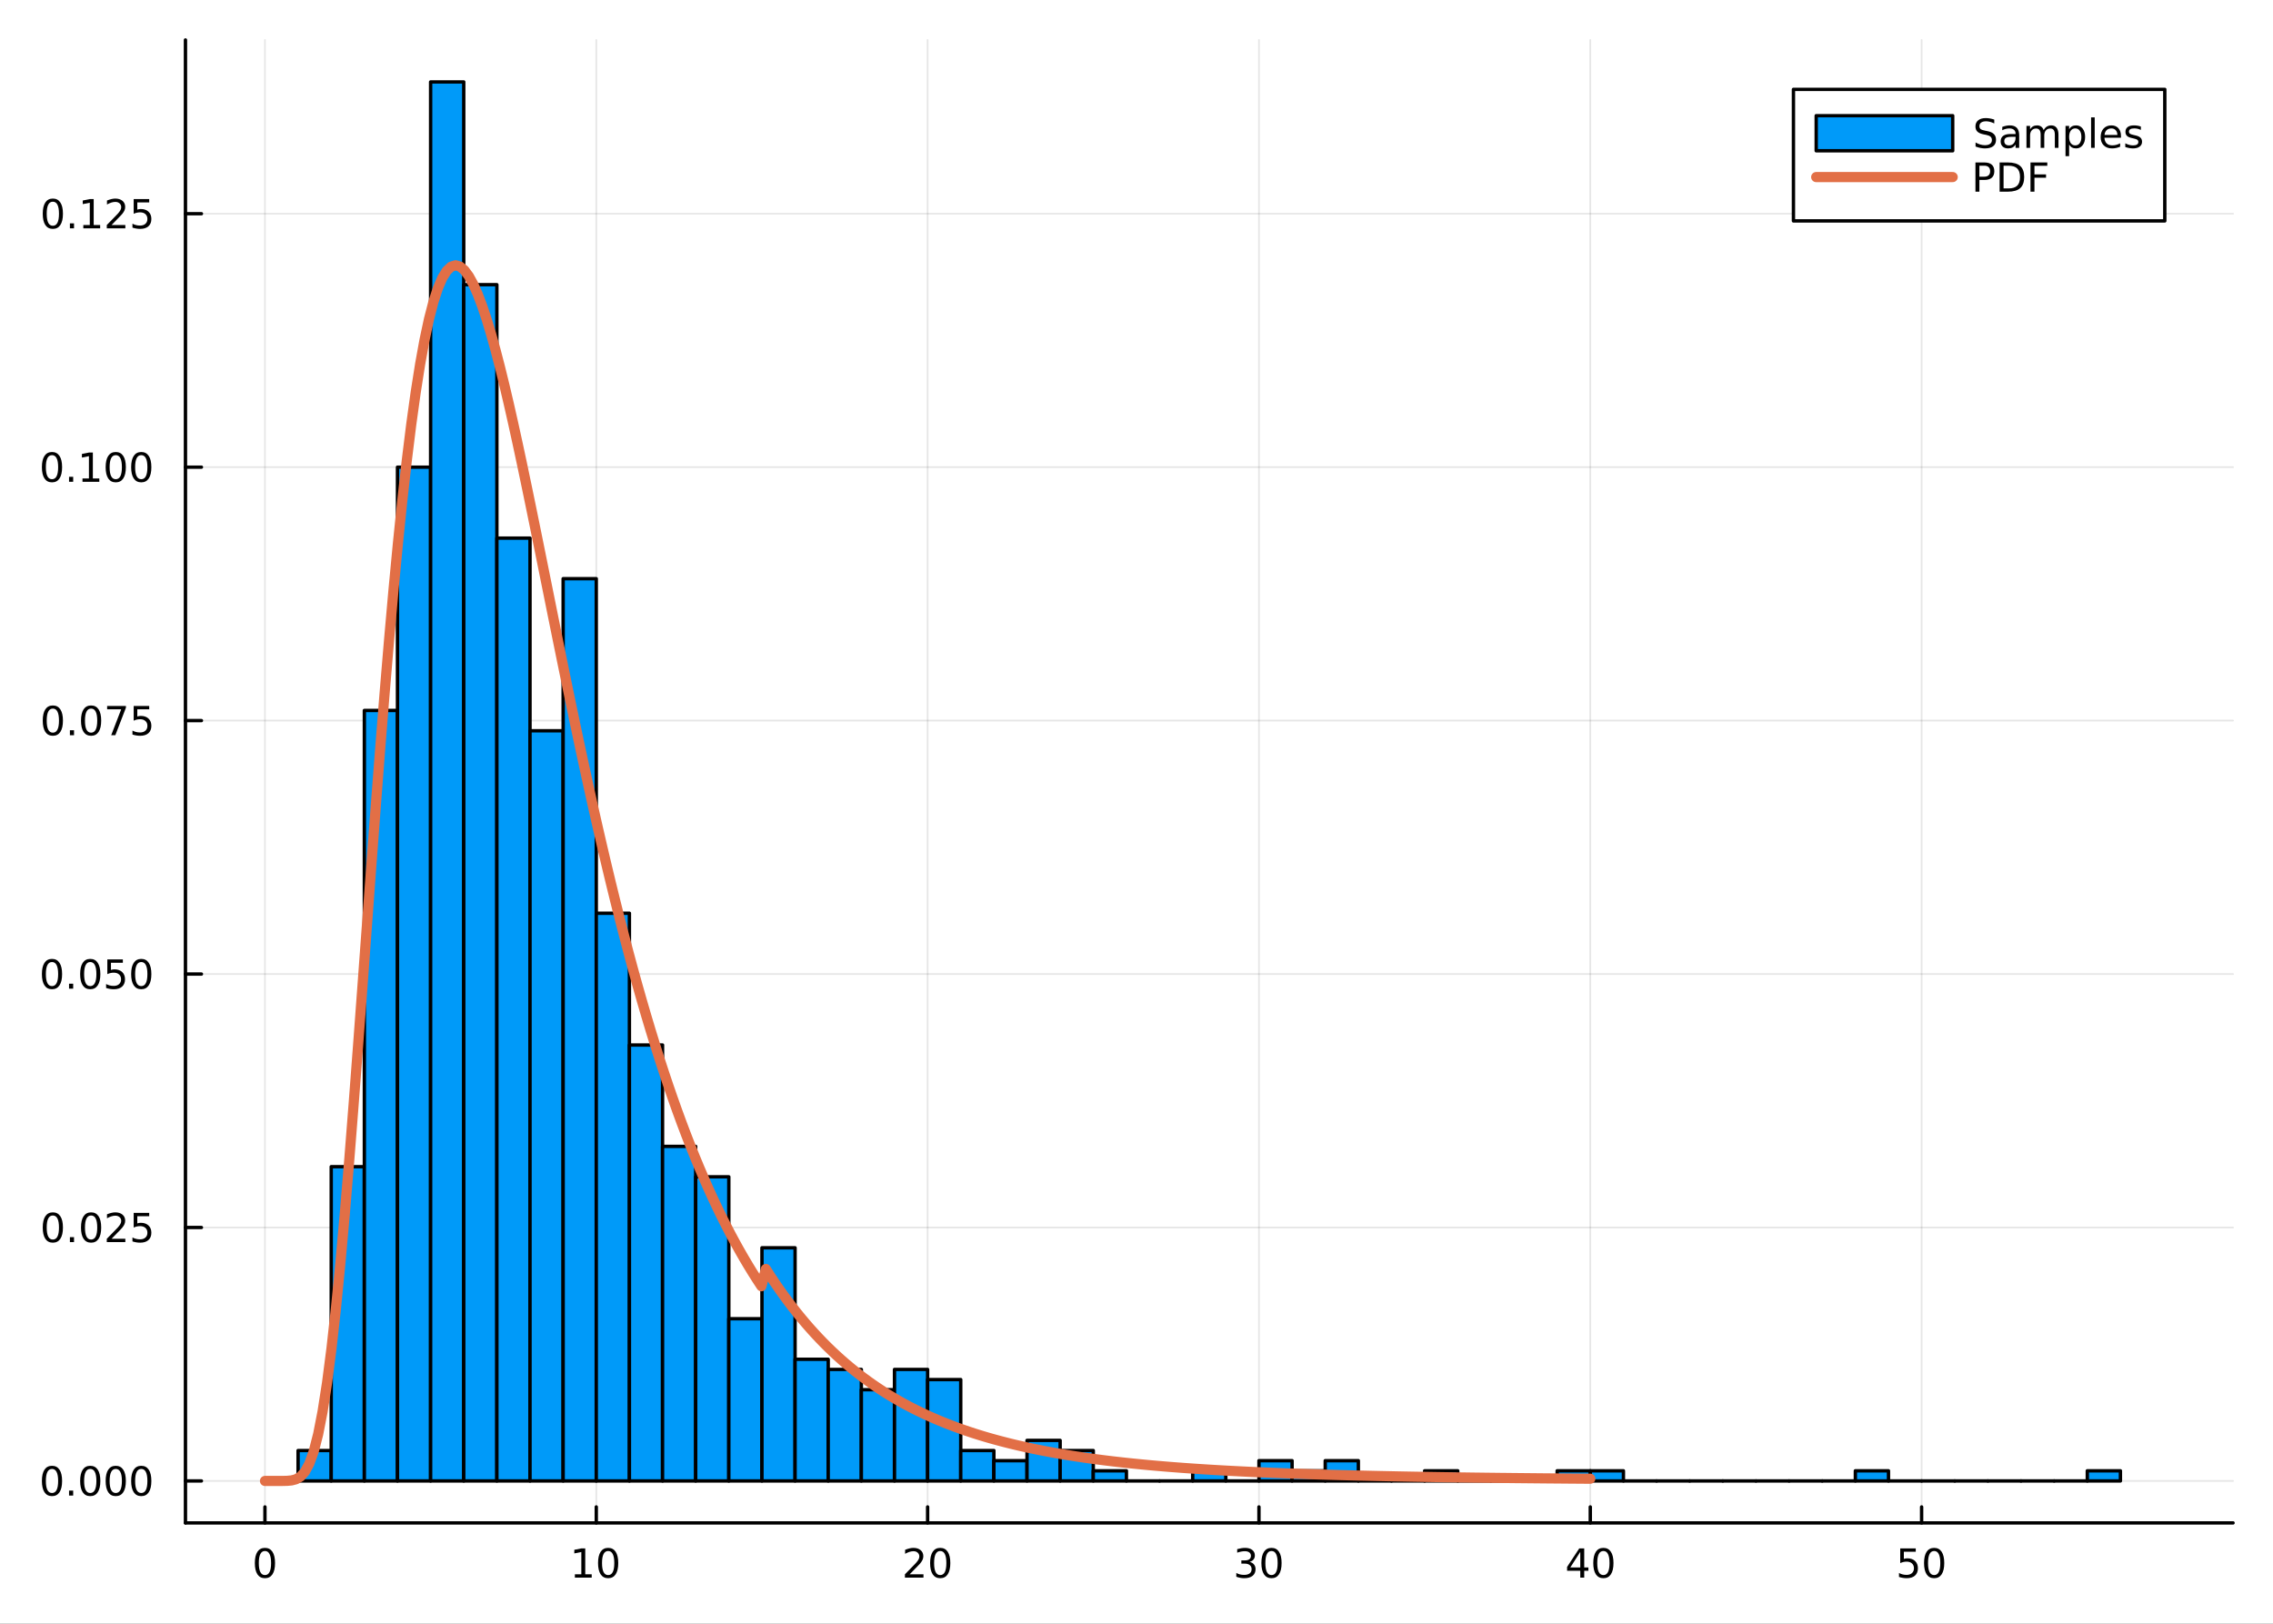 <?xml version="1.0" encoding="utf-8"?>
<svg xmlns="http://www.w3.org/2000/svg" xmlns:xlink="http://www.w3.org/1999/xlink" width="672" height="480" viewBox="0 0 2688 1920">
<rect x="0" y="0" width="2688" height="1920" fill="#333333" stroke="none"/>
<defs>
  <clipPath id="clip530">
    <rect x="0" y="0" width="2688" height="1920"/>
  </clipPath>
</defs>
<path clip-path="url(#clip530)" d="
M0 1920 L2688 1920 L2688 0 L0 0  Z
  " fill="#ffffff" fill-rule="evenodd" fill-opacity="1"/>
<defs>
  <clipPath id="clip531">
    <rect x="537" y="0" width="1883" height="1883"/>
  </clipPath>
</defs>
<path clip-path="url(#clip530)" d="
M219.316 1800.78 L2640.76 1800.78 L2640.76 47.244 L219.316 47.244  Z
  " fill="#ffffff" fill-rule="evenodd" fill-opacity="1"/>
<defs>
  <clipPath id="clip532">
    <rect x="219" y="47" width="2422" height="1755"/>
  </clipPath>
</defs>
<polyline clip-path="url(#clip532)" style="stroke:#000000; stroke-linecap:round; stroke-linejoin:round; stroke-width:2; stroke-opacity:0.1; fill:none" points="
  313.316,1800.78 313.316,47.244 
  "/>
<polyline clip-path="url(#clip532)" style="stroke:#000000; stroke-linecap:round; stroke-linejoin:round; stroke-width:2; stroke-opacity:0.1; fill:none" points="
  705.148,1800.78 705.148,47.244 
  "/>
<polyline clip-path="url(#clip532)" style="stroke:#000000; stroke-linecap:round; stroke-linejoin:round; stroke-width:2; stroke-opacity:0.1; fill:none" points="
  1096.98,1800.78 1096.98,47.244 
  "/>
<polyline clip-path="url(#clip532)" style="stroke:#000000; stroke-linecap:round; stroke-linejoin:round; stroke-width:2; stroke-opacity:0.1; fill:none" points="
  1488.81,1800.78 1488.81,47.244 
  "/>
<polyline clip-path="url(#clip532)" style="stroke:#000000; stroke-linecap:round; stroke-linejoin:round; stroke-width:2; stroke-opacity:0.1; fill:none" points="
  1880.64,1800.78 1880.64,47.244 
  "/>
<polyline clip-path="url(#clip532)" style="stroke:#000000; stroke-linecap:round; stroke-linejoin:round; stroke-width:2; stroke-opacity:0.1; fill:none" points="
  2272.47,1800.78 2272.47,47.244 
  "/>
<polyline clip-path="url(#clip530)" style="stroke:#000000; stroke-linecap:round; stroke-linejoin:round; stroke-width:4; stroke-opacity:1; fill:none" points="
  219.316,1800.78 2640.76,1800.78 
  "/>
<polyline clip-path="url(#clip530)" style="stroke:#000000; stroke-linecap:round; stroke-linejoin:round; stroke-width:4; stroke-opacity:1; fill:none" points="
  313.316,1800.78 313.316,1781.88 
  "/>
<polyline clip-path="url(#clip530)" style="stroke:#000000; stroke-linecap:round; stroke-linejoin:round; stroke-width:4; stroke-opacity:1; fill:none" points="
  705.148,1800.78 705.148,1781.88 
  "/>
<polyline clip-path="url(#clip530)" style="stroke:#000000; stroke-linecap:round; stroke-linejoin:round; stroke-width:4; stroke-opacity:1; fill:none" points="
  1096.98,1800.78 1096.98,1781.88 
  "/>
<polyline clip-path="url(#clip530)" style="stroke:#000000; stroke-linecap:round; stroke-linejoin:round; stroke-width:4; stroke-opacity:1; fill:none" points="
  1488.81,1800.78 1488.81,1781.88 
  "/>
<polyline clip-path="url(#clip530)" style="stroke:#000000; stroke-linecap:round; stroke-linejoin:round; stroke-width:4; stroke-opacity:1; fill:none" points="
  1880.64,1800.78 1880.64,1781.88 
  "/>
<polyline clip-path="url(#clip530)" style="stroke:#000000; stroke-linecap:round; stroke-linejoin:round; stroke-width:4; stroke-opacity:1; fill:none" points="
  2272.47,1800.78 2272.47,1781.88 
  "/>
<path clip-path="url(#clip530)" d="M313.316 1834 Q309.705 1834 307.876 1837.57 Q306.071 1841.11 306.071 1848.24 Q306.071 1855.34 307.876 1858.91 Q309.705 1862.45 313.316 1862.45 Q316.95 1862.45 318.756 1858.91 Q320.585 1855.34 320.585 1848.24 Q320.585 1841.11 318.756 1837.57 Q316.95 1834 313.316 1834 M313.316 1830.3 Q319.126 1830.3 322.182 1834.9 Q325.261 1839.49 325.261 1848.24 Q325.261 1856.96 322.182 1861.57 Q319.126 1866.15 313.316 1866.15 Q307.506 1866.15 304.427 1861.57 Q301.372 1856.96 301.372 1848.24 Q301.372 1839.49 304.427 1834.9 Q307.506 1830.3 313.316 1830.3 Z" fill="#000000" fill-rule="evenodd" fill-opacity="1" /><path clip-path="url(#clip530)" d="M679.835 1861.55 L687.474 1861.55 L687.474 1835.18 L679.164 1836.85 L679.164 1832.59 L687.428 1830.92 L692.104 1830.92 L692.104 1861.55 L699.743 1861.55 L699.743 1865.48 L679.835 1865.48 L679.835 1861.55 Z" fill="#000000" fill-rule="evenodd" fill-opacity="1" /><path clip-path="url(#clip530)" d="M719.187 1834 Q715.576 1834 713.747 1837.57 Q711.942 1841.11 711.942 1848.24 Q711.942 1855.34 713.747 1858.91 Q715.576 1862.45 719.187 1862.45 Q722.821 1862.45 724.627 1858.91 Q726.455 1855.34 726.455 1848.24 Q726.455 1841.11 724.627 1837.57 Q722.821 1834 719.187 1834 M719.187 1830.3 Q724.997 1830.3 728.053 1834.9 Q731.131 1839.49 731.131 1848.24 Q731.131 1856.96 728.053 1861.57 Q724.997 1866.15 719.187 1866.15 Q713.377 1866.15 710.298 1861.57 Q707.243 1856.96 707.243 1848.24 Q707.243 1839.49 710.298 1834.9 Q713.377 1830.3 719.187 1830.3 Z" fill="#000000" fill-rule="evenodd" fill-opacity="1" /><path clip-path="url(#clip530)" d="M1075.75 1861.55 L1092.07 1861.55 L1092.07 1865.48 L1070.13 1865.48 L1070.13 1861.55 Q1072.79 1858.79 1077.37 1854.16 Q1081.98 1849.51 1083.16 1848.17 Q1085.41 1845.65 1086.28 1843.91 Q1087.19 1842.15 1087.19 1840.46 Q1087.19 1837.71 1085.24 1835.97 Q1083.32 1834.23 1080.22 1834.23 Q1078.02 1834.23 1075.57 1835 Q1073.14 1835.76 1070.36 1837.31 L1070.36 1832.59 Q1073.18 1831.46 1075.64 1830.88 Q1078.09 1830.3 1080.13 1830.3 Q1085.5 1830.3 1088.69 1832.98 Q1091.89 1835.67 1091.89 1840.16 Q1091.89 1842.29 1091.08 1844.21 Q1090.29 1846.11 1088.18 1848.7 Q1087.6 1849.37 1084.5 1852.59 Q1081.4 1855.78 1075.75 1861.55 Z" fill="#000000" fill-rule="evenodd" fill-opacity="1" /><path clip-path="url(#clip530)" d="M1111.89 1834 Q1108.28 1834 1106.45 1837.57 Q1104.64 1841.11 1104.64 1848.24 Q1104.64 1855.34 1106.45 1858.91 Q1108.28 1862.45 1111.89 1862.45 Q1115.52 1862.45 1117.33 1858.91 Q1119.15 1855.34 1119.15 1848.24 Q1119.15 1841.11 1117.33 1837.57 Q1115.52 1834 1111.89 1834 M1111.89 1830.3 Q1117.7 1830.3 1120.75 1834.9 Q1123.83 1839.49 1123.83 1848.24 Q1123.83 1856.96 1120.75 1861.57 Q1117.7 1866.15 1111.89 1866.15 Q1106.08 1866.15 1103 1861.57 Q1099.94 1856.96 1099.94 1848.24 Q1099.94 1839.49 1103 1834.9 Q1106.08 1830.3 1111.89 1830.3 Z" fill="#000000" fill-rule="evenodd" fill-opacity="1" /><path clip-path="url(#clip530)" d="M1477.65 1846.85 Q1481.01 1847.57 1482.88 1849.84 Q1484.78 1852.1 1484.78 1855.44 Q1484.78 1860.55 1481.26 1863.35 Q1477.75 1866.15 1471.26 1866.15 Q1469.09 1866.15 1466.77 1865.71 Q1464.48 1865.3 1462.03 1864.44 L1462.03 1859.93 Q1463.97 1861.06 1466.29 1861.64 Q1468.6 1862.22 1471.13 1862.22 Q1475.52 1862.22 1477.82 1860.48 Q1480.13 1858.75 1480.13 1855.44 Q1480.13 1852.38 1477.98 1850.67 Q1475.85 1848.93 1472.03 1848.93 L1468 1848.93 L1468 1845.09 L1472.21 1845.09 Q1475.66 1845.09 1477.49 1843.72 Q1479.32 1842.34 1479.32 1839.74 Q1479.32 1837.08 1477.42 1835.67 Q1475.55 1834.23 1472.03 1834.23 Q1470.11 1834.23 1467.91 1834.65 Q1465.71 1835.07 1463.07 1835.95 L1463.07 1831.78 Q1465.73 1831.04 1468.05 1830.67 Q1470.38 1830.3 1472.44 1830.3 Q1477.77 1830.3 1480.87 1832.73 Q1483.97 1835.14 1483.97 1839.26 Q1483.97 1842.13 1482.33 1844.12 Q1480.69 1846.09 1477.65 1846.85 Z" fill="#000000" fill-rule="evenodd" fill-opacity="1" /><path clip-path="url(#clip530)" d="M1503.65 1834 Q1500.04 1834 1498.21 1837.57 Q1496.4 1841.11 1496.4 1848.24 Q1496.4 1855.34 1498.21 1858.91 Q1500.04 1862.45 1503.65 1862.45 Q1507.28 1862.45 1509.09 1858.91 Q1510.92 1855.34 1510.92 1848.24 Q1510.92 1841.11 1509.09 1837.57 Q1507.28 1834 1503.65 1834 M1503.65 1830.3 Q1509.46 1830.3 1512.51 1834.9 Q1515.59 1839.49 1515.59 1848.24 Q1515.59 1856.96 1512.51 1861.57 Q1509.46 1866.15 1503.65 1866.15 Q1497.84 1866.15 1494.76 1861.57 Q1491.7 1856.96 1491.7 1848.24 Q1491.7 1839.49 1494.76 1834.9 Q1497.84 1830.3 1503.65 1830.3 Z" fill="#000000" fill-rule="evenodd" fill-opacity="1" /><path clip-path="url(#clip530)" d="M1868.81 1835 L1857.01 1853.45 L1868.81 1853.45 L1868.81 1835 M1867.59 1830.92 L1873.47 1830.92 L1873.47 1853.45 L1878.4 1853.45 L1878.4 1857.34 L1873.47 1857.34 L1873.47 1865.48 L1868.81 1865.48 L1868.81 1857.34 L1853.21 1857.34 L1853.21 1852.82 L1867.59 1830.92 Z" fill="#000000" fill-rule="evenodd" fill-opacity="1" /><path clip-path="url(#clip530)" d="M1896.13 1834 Q1892.52 1834 1890.69 1837.57 Q1888.88 1841.11 1888.88 1848.24 Q1888.88 1855.34 1890.69 1858.91 Q1892.52 1862.45 1896.13 1862.45 Q1899.76 1862.45 1901.57 1858.91 Q1903.4 1855.34 1903.4 1848.24 Q1903.4 1841.11 1901.57 1837.57 Q1899.76 1834 1896.13 1834 M1896.13 1830.3 Q1901.94 1830.3 1904.99 1834.9 Q1908.07 1839.49 1908.07 1848.24 Q1908.07 1856.96 1904.99 1861.57 Q1901.94 1866.15 1896.13 1866.15 Q1890.32 1866.15 1887.24 1861.57 Q1884.18 1856.96 1884.18 1848.24 Q1884.18 1839.49 1887.24 1834.9 Q1890.32 1830.3 1896.13 1830.3 Z" fill="#000000" fill-rule="evenodd" fill-opacity="1" /><path clip-path="url(#clip530)" d="M2247.17 1830.92 L2265.53 1830.92 L2265.53 1834.86 L2251.46 1834.86 L2251.46 1843.33 Q2252.47 1842.98 2253.49 1842.82 Q2254.51 1842.64 2255.53 1842.64 Q2261.32 1842.64 2264.7 1845.81 Q2268.08 1848.98 2268.08 1854.4 Q2268.08 1859.97 2264.6 1863.08 Q2261.13 1866.15 2254.81 1866.15 Q2252.64 1866.15 2250.37 1865.78 Q2248.12 1865.41 2245.71 1864.67 L2245.71 1859.97 Q2247.8 1861.11 2250.02 1861.66 Q2252.24 1862.22 2254.72 1862.22 Q2258.72 1862.22 2261.06 1860.11 Q2263.4 1858.01 2263.4 1854.4 Q2263.4 1850.78 2261.06 1848.68 Q2258.72 1846.57 2254.72 1846.57 Q2252.84 1846.57 2250.97 1846.99 Q2249.12 1847.4 2247.17 1848.28 L2247.17 1830.92 Z" fill="#000000" fill-rule="evenodd" fill-opacity="1" /><path clip-path="url(#clip530)" d="M2287.29 1834 Q2283.68 1834 2281.85 1837.57 Q2280.04 1841.11 2280.04 1848.24 Q2280.04 1855.34 2281.85 1858.91 Q2283.68 1862.45 2287.29 1862.45 Q2290.92 1862.45 2292.73 1858.91 Q2294.56 1855.34 2294.56 1848.24 Q2294.56 1841.11 2292.73 1837.57 Q2290.92 1834 2287.29 1834 M2287.29 1830.3 Q2293.1 1830.3 2296.15 1834.9 Q2299.23 1839.49 2299.23 1848.24 Q2299.23 1856.96 2296.15 1861.57 Q2293.1 1866.15 2287.29 1866.15 Q2281.48 1866.15 2278.4 1861.57 Q2275.34 1856.96 2275.34 1848.24 Q2275.34 1839.49 2278.4 1834.9 Q2281.48 1830.3 2287.29 1830.3 Z" fill="#000000" fill-rule="evenodd" fill-opacity="1" /><polyline clip-path="url(#clip532)" style="stroke:#000000; stroke-linecap:round; stroke-linejoin:round; stroke-width:2; stroke-opacity:0.1; fill:none" points="
  219.316,1751.15 2640.76,1751.15 
  "/>
<polyline clip-path="url(#clip532)" style="stroke:#000000; stroke-linecap:round; stroke-linejoin:round; stroke-width:2; stroke-opacity:0.1; fill:none" points="
  219.316,1451.46 2640.76,1451.46 
  "/>
<polyline clip-path="url(#clip532)" style="stroke:#000000; stroke-linecap:round; stroke-linejoin:round; stroke-width:2; stroke-opacity:0.1; fill:none" points="
  219.316,1151.77 2640.76,1151.77 
  "/>
<polyline clip-path="url(#clip532)" style="stroke:#000000; stroke-linecap:round; stroke-linejoin:round; stroke-width:2; stroke-opacity:0.1; fill:none" points="
  219.316,852.087 2640.76,852.087 
  "/>
<polyline clip-path="url(#clip532)" style="stroke:#000000; stroke-linecap:round; stroke-linejoin:round; stroke-width:2; stroke-opacity:0.1; fill:none" points="
  219.316,552.398 2640.76,552.398 
  "/>
<polyline clip-path="url(#clip532)" style="stroke:#000000; stroke-linecap:round; stroke-linejoin:round; stroke-width:2; stroke-opacity:0.1; fill:none" points="
  219.316,252.71 2640.76,252.71 
  "/>
<polyline clip-path="url(#clip530)" style="stroke:#000000; stroke-linecap:round; stroke-linejoin:round; stroke-width:4; stroke-opacity:1; fill:none" points="
  219.316,1800.78 219.316,47.244 
  "/>
<polyline clip-path="url(#clip530)" style="stroke:#000000; stroke-linecap:round; stroke-linejoin:round; stroke-width:4; stroke-opacity:1; fill:none" points="
  219.316,1751.15 238.214,1751.15 
  "/>
<polyline clip-path="url(#clip530)" style="stroke:#000000; stroke-linecap:round; stroke-linejoin:round; stroke-width:4; stroke-opacity:1; fill:none" points="
  219.316,1451.46 238.214,1451.46 
  "/>
<polyline clip-path="url(#clip530)" style="stroke:#000000; stroke-linecap:round; stroke-linejoin:round; stroke-width:4; stroke-opacity:1; fill:none" points="
  219.316,1151.77 238.214,1151.77 
  "/>
<polyline clip-path="url(#clip530)" style="stroke:#000000; stroke-linecap:round; stroke-linejoin:round; stroke-width:4; stroke-opacity:1; fill:none" points="
  219.316,852.087 238.214,852.087 
  "/>
<polyline clip-path="url(#clip530)" style="stroke:#000000; stroke-linecap:round; stroke-linejoin:round; stroke-width:4; stroke-opacity:1; fill:none" points="
  219.316,552.398 238.214,552.398 
  "/>
<polyline clip-path="url(#clip530)" style="stroke:#000000; stroke-linecap:round; stroke-linejoin:round; stroke-width:4; stroke-opacity:1; fill:none" points="
  219.316,252.71 238.214,252.71 
  "/>
<path clip-path="url(#clip530)" d="M61.496 1736.95 Q57.885 1736.95 56.057 1740.51 Q54.251 1744.06 54.251 1751.19 Q54.251 1758.29 56.057 1761.86 Q57.885 1765.4 61.496 1765.4 Q65.131 1765.4 66.936 1761.86 Q68.765 1758.29 68.765 1751.19 Q68.765 1744.06 66.936 1740.51 Q65.131 1736.95 61.496 1736.95 M61.496 1733.25 Q67.307 1733.25 70.362 1737.85 Q73.441 1742.44 73.441 1751.19 Q73.441 1759.91 70.362 1764.52 Q67.307 1769.1 61.496 1769.1 Q55.686 1769.1 52.608 1764.52 Q49.552 1759.91 49.552 1751.19 Q49.552 1742.44 52.608 1737.85 Q55.686 1733.25 61.496 1733.25 Z" fill="#000000" fill-rule="evenodd" fill-opacity="1" /><path clip-path="url(#clip530)" d="M81.658 1762.55 L86.543 1762.55 L86.543 1768.43 L81.658 1768.43 L81.658 1762.55 Z" fill="#000000" fill-rule="evenodd" fill-opacity="1" /><path clip-path="url(#clip530)" d="M106.728 1736.95 Q103.117 1736.95 101.288 1740.51 Q99.482 1744.06 99.482 1751.19 Q99.482 1758.29 101.288 1761.86 Q103.117 1765.4 106.728 1765.4 Q110.362 1765.4 112.168 1761.86 Q113.996 1758.29 113.996 1751.19 Q113.996 1744.06 112.168 1740.51 Q110.362 1736.95 106.728 1736.95 M106.728 1733.25 Q112.538 1733.25 115.593 1737.85 Q118.672 1742.44 118.672 1751.19 Q118.672 1759.91 115.593 1764.52 Q112.538 1769.1 106.728 1769.1 Q100.918 1769.1 97.839 1764.52 Q94.783 1759.91 94.783 1751.19 Q94.783 1742.44 97.839 1737.85 Q100.918 1733.25 106.728 1733.25 Z" fill="#000000" fill-rule="evenodd" fill-opacity="1" /><path clip-path="url(#clip530)" d="M136.89 1736.95 Q133.279 1736.95 131.45 1740.51 Q129.644 1744.06 129.644 1751.19 Q129.644 1758.29 131.45 1761.86 Q133.279 1765.4 136.89 1765.4 Q140.524 1765.4 142.329 1761.86 Q144.158 1758.29 144.158 1751.19 Q144.158 1744.06 142.329 1740.51 Q140.524 1736.95 136.89 1736.95 M136.89 1733.25 Q142.7 1733.25 145.755 1737.85 Q148.834 1742.44 148.834 1751.19 Q148.834 1759.91 145.755 1764.52 Q142.7 1769.1 136.89 1769.1 Q131.079 1769.1 128.001 1764.52 Q124.945 1759.91 124.945 1751.19 Q124.945 1742.44 128.001 1737.85 Q131.079 1733.25 136.89 1733.25 Z" fill="#000000" fill-rule="evenodd" fill-opacity="1" /><path clip-path="url(#clip530)" d="M167.051 1736.95 Q163.44 1736.95 161.612 1740.51 Q159.806 1744.06 159.806 1751.19 Q159.806 1758.29 161.612 1761.86 Q163.44 1765.4 167.051 1765.4 Q170.686 1765.4 172.491 1761.86 Q174.32 1758.29 174.32 1751.19 Q174.32 1744.06 172.491 1740.51 Q170.686 1736.95 167.051 1736.95 M167.051 1733.25 Q172.862 1733.25 175.917 1737.85 Q178.996 1742.44 178.996 1751.19 Q178.996 1759.91 175.917 1764.52 Q172.862 1769.1 167.051 1769.1 Q161.241 1769.1 158.163 1764.52 Q155.107 1759.91 155.107 1751.19 Q155.107 1742.44 158.163 1737.85 Q161.241 1733.25 167.051 1733.25 Z" fill="#000000" fill-rule="evenodd" fill-opacity="1" /><path clip-path="url(#clip530)" d="M62.492 1437.26 Q58.881 1437.26 57.052 1440.83 Q55.246 1444.37 55.246 1451.5 Q55.246 1458.6 57.052 1462.17 Q58.881 1465.71 62.492 1465.71 Q66.126 1465.71 67.932 1462.17 Q69.76 1458.6 69.76 1451.5 Q69.76 1444.37 67.932 1440.83 Q66.126 1437.26 62.492 1437.26 M62.492 1433.56 Q68.302 1433.56 71.358 1438.16 Q74.436 1442.75 74.436 1451.5 Q74.436 1460.22 71.358 1464.83 Q68.302 1469.41 62.492 1469.41 Q56.682 1469.41 53.603 1464.83 Q50.547 1460.22 50.547 1451.5 Q50.547 1442.75 53.603 1438.16 Q56.682 1433.56 62.492 1433.56 Z" fill="#000000" fill-rule="evenodd" fill-opacity="1" /><path clip-path="url(#clip530)" d="M82.654 1462.86 L87.538 1462.86 L87.538 1468.74 L82.654 1468.74 L82.654 1462.86 Z" fill="#000000" fill-rule="evenodd" fill-opacity="1" /><path clip-path="url(#clip530)" d="M107.723 1437.26 Q104.112 1437.26 102.283 1440.83 Q100.478 1444.37 100.478 1451.5 Q100.478 1458.6 102.283 1462.17 Q104.112 1465.71 107.723 1465.71 Q111.357 1465.71 113.163 1462.17 Q114.992 1458.6 114.992 1451.5 Q114.992 1444.37 113.163 1440.83 Q111.357 1437.26 107.723 1437.26 M107.723 1433.56 Q113.533 1433.56 116.589 1438.16 Q119.667 1442.75 119.667 1451.5 Q119.667 1460.22 116.589 1464.83 Q113.533 1469.41 107.723 1469.41 Q101.913 1469.41 98.834 1464.83 Q95.779 1460.22 95.779 1451.5 Q95.779 1442.75 98.834 1438.16 Q101.913 1433.56 107.723 1433.56 Z" fill="#000000" fill-rule="evenodd" fill-opacity="1" /><path clip-path="url(#clip530)" d="M131.913 1464.81 L148.232 1464.81 L148.232 1468.74 L126.288 1468.74 L126.288 1464.81 Q128.95 1462.05 133.533 1457.42 Q138.14 1452.77 139.32 1451.43 Q141.566 1448.9 142.445 1447.17 Q143.348 1445.41 143.348 1443.72 Q143.348 1440.97 141.403 1439.23 Q139.482 1437.49 136.38 1437.49 Q134.181 1437.49 131.728 1438.26 Q129.297 1439.02 126.519 1440.57 L126.519 1435.85 Q129.343 1434.72 131.797 1434.14 Q134.251 1433.56 136.288 1433.56 Q141.658 1433.56 144.853 1436.24 Q148.047 1438.93 148.047 1443.42 Q148.047 1445.55 147.237 1447.47 Q146.45 1449.37 144.343 1451.96 Q143.765 1452.63 140.663 1455.85 Q137.561 1459.04 131.913 1464.81 Z" fill="#000000" fill-rule="evenodd" fill-opacity="1" /><path clip-path="url(#clip530)" d="M158.093 1434.18 L176.45 1434.18 L176.45 1438.12 L162.376 1438.12 L162.376 1446.59 Q163.394 1446.24 164.413 1446.08 Q165.431 1445.9 166.45 1445.9 Q172.237 1445.9 175.616 1449.07 Q178.996 1452.24 178.996 1457.65 Q178.996 1463.23 175.524 1466.34 Q172.051 1469.41 165.732 1469.41 Q163.556 1469.41 161.288 1469.04 Q159.042 1468.67 156.635 1467.93 L156.635 1463.23 Q158.718 1464.37 160.94 1464.92 Q163.163 1465.48 165.639 1465.48 Q169.644 1465.48 171.982 1463.37 Q174.32 1461.27 174.32 1457.65 Q174.32 1454.04 171.982 1451.94 Q169.644 1449.83 165.639 1449.83 Q163.764 1449.83 161.889 1450.25 Q160.038 1450.66 158.093 1451.54 L158.093 1434.18 Z" fill="#000000" fill-rule="evenodd" fill-opacity="1" /><path clip-path="url(#clip530)" d="M61.496 1137.57 Q57.885 1137.57 56.057 1141.14 Q54.251 1144.68 54.251 1151.81 Q54.251 1158.92 56.057 1162.48 Q57.885 1166.02 61.496 1166.02 Q65.131 1166.02 66.936 1162.48 Q68.765 1158.92 68.765 1151.81 Q68.765 1144.68 66.936 1141.14 Q65.131 1137.57 61.496 1137.57 M61.496 1133.87 Q67.307 1133.87 70.362 1138.48 Q73.441 1143.06 73.441 1151.81 Q73.441 1160.54 70.362 1165.14 Q67.307 1169.73 61.496 1169.73 Q55.686 1169.73 52.608 1165.14 Q49.552 1160.54 49.552 1151.81 Q49.552 1143.06 52.608 1138.48 Q55.686 1133.87 61.496 1133.87 Z" fill="#000000" fill-rule="evenodd" fill-opacity="1" /><path clip-path="url(#clip530)" d="M81.658 1163.18 L86.543 1163.18 L86.543 1169.05 L81.658 1169.05 L81.658 1163.18 Z" fill="#000000" fill-rule="evenodd" fill-opacity="1" /><path clip-path="url(#clip530)" d="M106.728 1137.57 Q103.117 1137.57 101.288 1141.14 Q99.482 1144.68 99.482 1151.81 Q99.482 1158.92 101.288 1162.48 Q103.117 1166.02 106.728 1166.02 Q110.362 1166.02 112.168 1162.48 Q113.996 1158.92 113.996 1151.81 Q113.996 1144.68 112.168 1141.14 Q110.362 1137.57 106.728 1137.57 M106.728 1133.87 Q112.538 1133.87 115.593 1138.48 Q118.672 1143.06 118.672 1151.81 Q118.672 1160.54 115.593 1165.14 Q112.538 1169.73 106.728 1169.73 Q100.918 1169.73 97.839 1165.14 Q94.783 1160.54 94.783 1151.81 Q94.783 1143.06 97.839 1138.48 Q100.918 1133.87 106.728 1133.87 Z" fill="#000000" fill-rule="evenodd" fill-opacity="1" /><path clip-path="url(#clip530)" d="M126.936 1134.49 L145.292 1134.49 L145.292 1138.43 L131.218 1138.43 L131.218 1146.9 Q132.237 1146.55 133.255 1146.39 Q134.274 1146.21 135.292 1146.21 Q141.079 1146.21 144.459 1149.38 Q147.839 1152.55 147.839 1157.97 Q147.839 1163.55 144.366 1166.65 Q140.894 1169.73 134.575 1169.73 Q132.399 1169.73 130.13 1169.36 Q127.885 1168.99 125.478 1168.24 L125.478 1163.55 Q127.561 1164.68 129.783 1165.24 Q132.005 1165.79 134.482 1165.79 Q138.487 1165.79 140.825 1163.68 Q143.163 1161.58 143.163 1157.97 Q143.163 1154.36 140.825 1152.25 Q138.487 1150.14 134.482 1150.14 Q132.607 1150.14 130.732 1150.56 Q128.88 1150.98 126.936 1151.86 L126.936 1134.49 Z" fill="#000000" fill-rule="evenodd" fill-opacity="1" /><path clip-path="url(#clip530)" d="M167.051 1137.57 Q163.44 1137.57 161.612 1141.14 Q159.806 1144.68 159.806 1151.81 Q159.806 1158.92 161.612 1162.48 Q163.44 1166.02 167.051 1166.02 Q170.686 1166.02 172.491 1162.48 Q174.32 1158.92 174.32 1151.81 Q174.32 1144.68 172.491 1141.14 Q170.686 1137.57 167.051 1137.57 M167.051 1133.87 Q172.862 1133.87 175.917 1138.48 Q178.996 1143.06 178.996 1151.81 Q178.996 1160.54 175.917 1165.14 Q172.862 1169.73 167.051 1169.73 Q161.241 1169.73 158.163 1165.14 Q155.107 1160.54 155.107 1151.81 Q155.107 1143.06 158.163 1138.48 Q161.241 1133.87 167.051 1133.87 Z" fill="#000000" fill-rule="evenodd" fill-opacity="1" /><path clip-path="url(#clip530)" d="M62.492 837.885 Q58.881 837.885 57.052 841.45 Q55.246 844.992 55.246 852.121 Q55.246 859.228 57.052 862.793 Q58.881 866.334 62.492 866.334 Q66.126 866.334 67.932 862.793 Q69.76 859.228 69.76 852.121 Q69.76 844.992 67.932 841.45 Q66.126 837.885 62.492 837.885 M62.492 834.182 Q68.302 834.182 71.358 838.788 Q74.436 843.371 74.436 852.121 Q74.436 860.848 71.358 865.455 Q68.302 870.038 62.492 870.038 Q56.682 870.038 53.603 865.455 Q50.547 860.848 50.547 852.121 Q50.547 843.371 53.603 838.788 Q56.682 834.182 62.492 834.182 Z" fill="#000000" fill-rule="evenodd" fill-opacity="1" /><path clip-path="url(#clip530)" d="M82.654 863.487 L87.538 863.487 L87.538 869.367 L82.654 869.367 L82.654 863.487 Z" fill="#000000" fill-rule="evenodd" fill-opacity="1" /><path clip-path="url(#clip530)" d="M107.723 837.885 Q104.112 837.885 102.283 841.45 Q100.478 844.992 100.478 852.121 Q100.478 859.228 102.283 862.793 Q104.112 866.334 107.723 866.334 Q111.357 866.334 113.163 862.793 Q114.992 859.228 114.992 852.121 Q114.992 844.992 113.163 841.45 Q111.357 837.885 107.723 837.885 M107.723 834.182 Q113.533 834.182 116.589 838.788 Q119.667 843.371 119.667 852.121 Q119.667 860.848 116.589 865.455 Q113.533 870.038 107.723 870.038 Q101.913 870.038 98.834 865.455 Q95.779 860.848 95.779 852.121 Q95.779 843.371 98.834 838.788 Q101.913 834.182 107.723 834.182 Z" fill="#000000" fill-rule="evenodd" fill-opacity="1" /><path clip-path="url(#clip530)" d="M126.704 834.807 L148.927 834.807 L148.927 836.797 L136.38 869.367 L131.496 869.367 L143.302 838.742 L126.704 838.742 L126.704 834.807 Z" fill="#000000" fill-rule="evenodd" fill-opacity="1" /><path clip-path="url(#clip530)" d="M158.093 834.807 L176.45 834.807 L176.45 838.742 L162.376 838.742 L162.376 847.214 Q163.394 846.867 164.413 846.705 Q165.431 846.519 166.45 846.519 Q172.237 846.519 175.616 849.691 Q178.996 852.862 178.996 858.279 Q178.996 863.857 175.524 866.959 Q172.051 870.038 165.732 870.038 Q163.556 870.038 161.288 869.667 Q159.042 869.297 156.635 868.556 L156.635 863.857 Q158.718 864.992 160.94 865.547 Q163.163 866.103 165.639 866.103 Q169.644 866.103 171.982 863.996 Q174.32 861.89 174.32 858.279 Q174.32 854.668 171.982 852.561 Q169.644 850.455 165.639 850.455 Q163.764 850.455 161.889 850.871 Q160.038 851.288 158.093 852.168 L158.093 834.807 Z" fill="#000000" fill-rule="evenodd" fill-opacity="1" /><path clip-path="url(#clip530)" d="M61.496 538.197 Q57.885 538.197 56.057 541.762 Q54.251 545.304 54.251 552.433 Q54.251 559.54 56.057 563.104 Q57.885 566.646 61.496 566.646 Q65.131 566.646 66.936 563.104 Q68.765 559.54 68.765 552.433 Q68.765 545.304 66.936 541.762 Q65.131 538.197 61.496 538.197 M61.496 534.493 Q67.307 534.493 70.362 539.1 Q73.441 543.683 73.441 552.433 Q73.441 561.16 70.362 565.766 Q67.307 570.35 61.496 570.35 Q55.686 570.35 52.608 565.766 Q49.552 561.16 49.552 552.433 Q49.552 543.683 52.608 539.1 Q55.686 534.493 61.496 534.493 Z" fill="#000000" fill-rule="evenodd" fill-opacity="1" /><path clip-path="url(#clip530)" d="M81.658 563.799 L86.543 563.799 L86.543 569.678 L81.658 569.678 L81.658 563.799 Z" fill="#000000" fill-rule="evenodd" fill-opacity="1" /><path clip-path="url(#clip530)" d="M97.538 565.743 L105.177 565.743 L105.177 539.378 L96.867 541.044 L96.867 536.785 L105.131 535.118 L109.806 535.118 L109.806 565.743 L117.445 565.743 L117.445 569.678 L97.538 569.678 L97.538 565.743 Z" fill="#000000" fill-rule="evenodd" fill-opacity="1" /><path clip-path="url(#clip530)" d="M136.89 538.197 Q133.279 538.197 131.45 541.762 Q129.644 545.304 129.644 552.433 Q129.644 559.54 131.45 563.104 Q133.279 566.646 136.89 566.646 Q140.524 566.646 142.329 563.104 Q144.158 559.54 144.158 552.433 Q144.158 545.304 142.329 541.762 Q140.524 538.197 136.89 538.197 M136.89 534.493 Q142.7 534.493 145.755 539.1 Q148.834 543.683 148.834 552.433 Q148.834 561.16 145.755 565.766 Q142.7 570.35 136.89 570.35 Q131.079 570.35 128.001 565.766 Q124.945 561.16 124.945 552.433 Q124.945 543.683 128.001 539.1 Q131.079 534.493 136.89 534.493 Z" fill="#000000" fill-rule="evenodd" fill-opacity="1" /><path clip-path="url(#clip530)" d="M167.051 538.197 Q163.44 538.197 161.612 541.762 Q159.806 545.304 159.806 552.433 Q159.806 559.54 161.612 563.104 Q163.44 566.646 167.051 566.646 Q170.686 566.646 172.491 563.104 Q174.32 559.54 174.32 552.433 Q174.32 545.304 172.491 541.762 Q170.686 538.197 167.051 538.197 M167.051 534.493 Q172.862 534.493 175.917 539.1 Q178.996 543.683 178.996 552.433 Q178.996 561.16 175.917 565.766 Q172.862 570.35 167.051 570.35 Q161.241 570.35 158.163 565.766 Q155.107 561.16 155.107 552.433 Q155.107 543.683 158.163 539.1 Q161.241 534.493 167.051 534.493 Z" fill="#000000" fill-rule="evenodd" fill-opacity="1" /><path clip-path="url(#clip530)" d="M62.492 238.509 Q58.881 238.509 57.052 242.074 Q55.246 245.615 55.246 252.745 Q55.246 259.851 57.052 263.416 Q58.881 266.958 62.492 266.958 Q66.126 266.958 67.932 263.416 Q69.76 259.851 69.76 252.745 Q69.76 245.615 67.932 242.074 Q66.126 238.509 62.492 238.509 M62.492 234.805 Q68.302 234.805 71.358 239.412 Q74.436 243.995 74.436 252.745 Q74.436 261.472 71.358 266.078 Q68.302 270.662 62.492 270.662 Q56.682 270.662 53.603 266.078 Q50.547 261.472 50.547 252.745 Q50.547 243.995 53.603 239.412 Q56.682 234.805 62.492 234.805 Z" fill="#000000" fill-rule="evenodd" fill-opacity="1" /><path clip-path="url(#clip530)" d="M82.654 264.111 L87.538 264.111 L87.538 269.99 L82.654 269.99 L82.654 264.111 Z" fill="#000000" fill-rule="evenodd" fill-opacity="1" /><path clip-path="url(#clip530)" d="M98.533 266.055 L106.172 266.055 L106.172 239.69 L97.862 241.356 L97.862 237.097 L106.126 235.43 L110.802 235.43 L110.802 266.055 L118.441 266.055 L118.441 269.99 L98.533 269.99 L98.533 266.055 Z" fill="#000000" fill-rule="evenodd" fill-opacity="1" /><path clip-path="url(#clip530)" d="M131.913 266.055 L148.232 266.055 L148.232 269.99 L126.288 269.99 L126.288 266.055 Q128.95 263.301 133.533 258.671 Q138.14 254.018 139.32 252.676 Q141.566 250.152 142.445 248.416 Q143.348 246.657 143.348 244.967 Q143.348 242.213 141.403 240.477 Q139.482 238.74 136.38 238.74 Q134.181 238.74 131.728 239.504 Q129.297 240.268 126.519 241.819 L126.519 237.097 Q129.343 235.963 131.797 235.384 Q134.251 234.805 136.288 234.805 Q141.658 234.805 144.853 237.49 Q148.047 240.176 148.047 244.666 Q148.047 246.796 147.237 248.717 Q146.45 250.615 144.343 253.208 Q143.765 253.879 140.663 257.097 Q137.561 260.291 131.913 266.055 Z" fill="#000000" fill-rule="evenodd" fill-opacity="1" /><path clip-path="url(#clip530)" d="M158.093 235.43 L176.45 235.43 L176.45 239.365 L162.376 239.365 L162.376 247.838 Q163.394 247.49 164.413 247.328 Q165.431 247.143 166.45 247.143 Q172.237 247.143 175.616 250.314 Q178.996 253.486 178.996 258.902 Q178.996 264.481 175.524 267.583 Q172.051 270.662 165.732 270.662 Q163.556 270.662 161.288 270.291 Q159.042 269.921 156.635 269.18 L156.635 264.481 Q158.718 265.615 160.94 266.171 Q163.163 266.726 165.639 266.726 Q169.644 266.726 171.982 264.62 Q174.32 262.513 174.32 258.902 Q174.32 255.291 171.982 253.185 Q169.644 251.078 165.639 251.078 Q163.764 251.078 161.889 251.495 Q160.038 251.912 158.093 252.791 L158.093 235.43 Z" fill="#000000" fill-rule="evenodd" fill-opacity="1" /><path clip-path="url(#clip532)" d="
M352.499 1715.19 L352.499 1751.15 L391.683 1751.15 L391.683 1715.19 L352.499 1715.19 L352.499 1715.19  Z
  " fill="#009af9" fill-rule="evenodd" fill-opacity="1"/>
<polyline clip-path="url(#clip532)" style="stroke:#000000; stroke-linecap:round; stroke-linejoin:round; stroke-width:4; stroke-opacity:1; fill:none" points="
  352.499,1715.19 352.499,1751.15 391.683,1751.15 391.683,1715.19 352.499,1715.19 
  "/>
<path clip-path="url(#clip532)" d="
M391.683 1379.54 L391.683 1751.15 L430.866 1751.15 L430.866 1379.54 L391.683 1379.54 L391.683 1379.54  Z
  " fill="#009af9" fill-rule="evenodd" fill-opacity="1"/>
<polyline clip-path="url(#clip532)" style="stroke:#000000; stroke-linecap:round; stroke-linejoin:round; stroke-width:4; stroke-opacity:1; fill:none" points="
  391.683,1379.54 391.683,1751.15 430.866,1751.15 430.866,1379.54 391.683,1379.54 
  "/>
<path clip-path="url(#clip532)" d="
M430.866 840.099 L430.866 1751.15 L470.049 1751.15 L470.049 840.099 L430.866 840.099 L430.866 840.099  Z
  " fill="#009af9" fill-rule="evenodd" fill-opacity="1"/>
<polyline clip-path="url(#clip532)" style="stroke:#000000; stroke-linecap:round; stroke-linejoin:round; stroke-width:4; stroke-opacity:1; fill:none" points="
  430.866,840.099 430.866,1751.15 470.049,1751.15 470.049,840.099 430.866,840.099 
  "/>
<path clip-path="url(#clip532)" d="
M470.049 552.398 L470.049 1751.15 L509.232 1751.15 L509.232 552.398 L470.049 552.398 L470.049 552.398  Z
  " fill="#009af9" fill-rule="evenodd" fill-opacity="1"/>
<polyline clip-path="url(#clip532)" style="stroke:#000000; stroke-linecap:round; stroke-linejoin:round; stroke-width:4; stroke-opacity:1; fill:none" points="
  470.049,552.398 470.049,1751.15 509.232,1751.15 509.232,552.398 470.049,552.398 
  "/>
<path clip-path="url(#clip532)" d="
M509.232 96.872 L509.232 1751.15 L548.415 1751.15 L548.415 96.872 L509.232 96.872 L509.232 96.872  Z
  " fill="#009af9" fill-rule="evenodd" fill-opacity="1"/>
<polyline clip-path="url(#clip532)" style="stroke:#000000; stroke-linecap:round; stroke-linejoin:round; stroke-width:4; stroke-opacity:1; fill:none" points="
  509.232,96.872 509.232,1751.15 548.415,1751.15 548.415,96.872 509.232,96.872 
  "/>
<path clip-path="url(#clip532)" d="
M548.415 336.623 L548.415 1751.15 L587.598 1751.15 L587.598 336.623 L548.415 336.623 L548.415 336.623  Z
  " fill="#009af9" fill-rule="evenodd" fill-opacity="1"/>
<polyline clip-path="url(#clip532)" style="stroke:#000000; stroke-linecap:round; stroke-linejoin:round; stroke-width:4; stroke-opacity:1; fill:none" points="
  548.415,336.623 548.415,1751.15 587.598,1751.15 587.598,336.623 548.415,336.623 
  "/>
<path clip-path="url(#clip532)" d="
M587.598 636.311 L587.598 1751.15 L626.781 1751.15 L626.781 636.311 L587.598 636.311 L587.598 636.311  Z
  " fill="#009af9" fill-rule="evenodd" fill-opacity="1"/>
<polyline clip-path="url(#clip532)" style="stroke:#000000; stroke-linecap:round; stroke-linejoin:round; stroke-width:4; stroke-opacity:1; fill:none" points="
  587.598,636.311 587.598,1751.15 626.781,1751.15 626.781,636.311 587.598,636.311 
  "/>
<path clip-path="url(#clip532)" d="
M626.781 864.074 L626.781 1751.15 L665.965 1751.15 L665.965 864.074 L626.781 864.074 L626.781 864.074  Z
  " fill="#009af9" fill-rule="evenodd" fill-opacity="1"/>
<polyline clip-path="url(#clip532)" style="stroke:#000000; stroke-linecap:round; stroke-linejoin:round; stroke-width:4; stroke-opacity:1; fill:none" points="
  626.781,864.074 626.781,1751.15 665.965,1751.15 665.965,864.074 626.781,864.074 
  "/>
<path clip-path="url(#clip532)" d="
M665.965 684.261 L665.965 1751.15 L705.148 1751.15 L705.148 684.261 L665.965 684.261 L665.965 684.261  Z
  " fill="#009af9" fill-rule="evenodd" fill-opacity="1"/>
<polyline clip-path="url(#clip532)" style="stroke:#000000; stroke-linecap:round; stroke-linejoin:round; stroke-width:4; stroke-opacity:1; fill:none" points="
  665.965,684.261 665.965,1751.15 705.148,1751.15 705.148,684.261 665.965,684.261 
  "/>
<path clip-path="url(#clip532)" d="
M705.148 1079.85 L705.148 1751.15 L744.331 1751.15 L744.331 1079.85 L705.148 1079.85 L705.148 1079.85  Z
  " fill="#009af9" fill-rule="evenodd" fill-opacity="1"/>
<polyline clip-path="url(#clip532)" style="stroke:#000000; stroke-linecap:round; stroke-linejoin:round; stroke-width:4; stroke-opacity:1; fill:none" points="
  705.148,1079.85 705.148,1751.15 744.331,1751.15 744.331,1079.85 705.148,1079.85 
  "/>
<path clip-path="url(#clip532)" d="
M744.331 1235.69 L744.331 1751.15 L783.514 1751.15 L783.514 1235.69 L744.331 1235.69 L744.331 1235.69  Z
  " fill="#009af9" fill-rule="evenodd" fill-opacity="1"/>
<polyline clip-path="url(#clip532)" style="stroke:#000000; stroke-linecap:round; stroke-linejoin:round; stroke-width:4; stroke-opacity:1; fill:none" points="
  744.331,1235.69 744.331,1751.15 783.514,1751.15 783.514,1235.69 744.331,1235.69 
  "/>
<path clip-path="url(#clip532)" d="
M783.514 1355.56 L783.514 1751.15 L822.697 1751.15 L822.697 1355.56 L783.514 1355.56 L783.514 1355.56  Z
  " fill="#009af9" fill-rule="evenodd" fill-opacity="1"/>
<polyline clip-path="url(#clip532)" style="stroke:#000000; stroke-linecap:round; stroke-linejoin:round; stroke-width:4; stroke-opacity:1; fill:none" points="
  783.514,1355.56 783.514,1751.15 822.697,1751.15 822.697,1355.56 783.514,1355.56 
  "/>
<path clip-path="url(#clip532)" d="
M822.697 1391.53 L822.697 1751.15 L861.88 1751.15 L861.88 1391.53 L822.697 1391.53 L822.697 1391.53  Z
  " fill="#009af9" fill-rule="evenodd" fill-opacity="1"/>
<polyline clip-path="url(#clip532)" style="stroke:#000000; stroke-linecap:round; stroke-linejoin:round; stroke-width:4; stroke-opacity:1; fill:none" points="
  822.697,1391.53 822.697,1751.15 861.88,1751.15 861.88,1391.53 822.697,1391.53 
  "/>
<path clip-path="url(#clip532)" d="
M861.88 1559.35 L861.88 1751.15 L901.063 1751.15 L901.063 1559.35 L861.88 1559.35 L861.88 1559.35  Z
  " fill="#009af9" fill-rule="evenodd" fill-opacity="1"/>
<polyline clip-path="url(#clip532)" style="stroke:#000000; stroke-linecap:round; stroke-linejoin:round; stroke-width:4; stroke-opacity:1; fill:none" points="
  861.88,1559.35 861.88,1751.15 901.063,1751.15 901.063,1559.35 861.88,1559.35 
  "/>
<path clip-path="url(#clip532)" d="
M901.063 1475.44 L901.063 1751.15 L940.247 1751.15 L940.247 1475.44 L901.063 1475.44 L901.063 1475.44  Z
  " fill="#009af9" fill-rule="evenodd" fill-opacity="1"/>
<polyline clip-path="url(#clip532)" style="stroke:#000000; stroke-linecap:round; stroke-linejoin:round; stroke-width:4; stroke-opacity:1; fill:none" points="
  901.063,1475.44 901.063,1751.15 940.247,1751.15 940.247,1475.44 901.063,1475.44 
  "/>
<path clip-path="url(#clip532)" d="
M940.247 1607.3 L940.247 1751.15 L979.43 1751.15 L979.43 1607.3 L940.247 1607.3 L940.247 1607.3  Z
  " fill="#009af9" fill-rule="evenodd" fill-opacity="1"/>
<polyline clip-path="url(#clip532)" style="stroke:#000000; stroke-linecap:round; stroke-linejoin:round; stroke-width:4; stroke-opacity:1; fill:none" points="
  940.247,1607.3 940.247,1751.15 979.43,1751.15 979.43,1607.3 940.247,1607.3 
  "/>
<path clip-path="url(#clip532)" d="
M979.43 1619.29 L979.43 1751.15 L1018.61 1751.15 L1018.61 1619.29 L979.43 1619.29 L979.43 1619.29  Z
  " fill="#009af9" fill-rule="evenodd" fill-opacity="1"/>
<polyline clip-path="url(#clip532)" style="stroke:#000000; stroke-linecap:round; stroke-linejoin:round; stroke-width:4; stroke-opacity:1; fill:none" points="
  979.43,1619.29 979.43,1751.15 1018.61,1751.15 1018.61,1619.29 979.43,1619.29 
  "/>
<path clip-path="url(#clip532)" d="
M1018.61 1643.26 L1018.61 1751.15 L1057.8 1751.15 L1057.8 1643.26 L1018.61 1643.26 L1018.61 1643.26  Z
  " fill="#009af9" fill-rule="evenodd" fill-opacity="1"/>
<polyline clip-path="url(#clip532)" style="stroke:#000000; stroke-linecap:round; stroke-linejoin:round; stroke-width:4; stroke-opacity:1; fill:none" points="
  1018.61,1643.26 1018.61,1751.15 1057.8,1751.15 1057.8,1643.26 1018.61,1643.26 
  "/>
<path clip-path="url(#clip532)" d="
M1057.8 1619.29 L1057.8 1751.15 L1096.98 1751.15 L1096.98 1619.29 L1057.8 1619.29 L1057.8 1619.29  Z
  " fill="#009af9" fill-rule="evenodd" fill-opacity="1"/>
<polyline clip-path="url(#clip532)" style="stroke:#000000; stroke-linecap:round; stroke-linejoin:round; stroke-width:4; stroke-opacity:1; fill:none" points="
  1057.8,1619.29 1057.8,1751.15 1096.98,1751.15 1096.98,1619.29 1057.8,1619.29 
  "/>
<path clip-path="url(#clip532)" d="
M1096.98 1631.28 L1096.98 1751.15 L1136.16 1751.15 L1136.16 1631.28 L1096.98 1631.28 L1096.98 1631.28  Z
  " fill="#009af9" fill-rule="evenodd" fill-opacity="1"/>
<polyline clip-path="url(#clip532)" style="stroke:#000000; stroke-linecap:round; stroke-linejoin:round; stroke-width:4; stroke-opacity:1; fill:none" points="
  1096.98,1631.28 1096.98,1751.15 1136.16,1751.15 1136.16,1631.28 1096.98,1631.28 
  "/>
<path clip-path="url(#clip532)" d="
M1136.16 1715.19 L1136.16 1751.15 L1175.35 1751.15 L1175.35 1715.19 L1136.16 1715.19 L1136.16 1715.19  Z
  " fill="#009af9" fill-rule="evenodd" fill-opacity="1"/>
<polyline clip-path="url(#clip532)" style="stroke:#000000; stroke-linecap:round; stroke-linejoin:round; stroke-width:4; stroke-opacity:1; fill:none" points="
  1136.16,1715.19 1136.16,1751.15 1175.35,1751.15 1175.35,1715.19 1136.16,1715.19 
  "/>
<path clip-path="url(#clip532)" d="
M1175.35 1727.18 L1175.35 1751.15 L1214.53 1751.15 L1214.53 1727.18 L1175.35 1727.18 L1175.35 1727.18  Z
  " fill="#009af9" fill-rule="evenodd" fill-opacity="1"/>
<polyline clip-path="url(#clip532)" style="stroke:#000000; stroke-linecap:round; stroke-linejoin:round; stroke-width:4; stroke-opacity:1; fill:none" points="
  1175.35,1727.18 1175.35,1751.15 1214.53,1751.15 1214.53,1727.18 1175.35,1727.18 
  "/>
<path clip-path="url(#clip532)" d="
M1214.53 1703.2 L1214.53 1751.15 L1253.71 1751.15 L1253.71 1703.2 L1214.53 1703.2 L1214.53 1703.2  Z
  " fill="#009af9" fill-rule="evenodd" fill-opacity="1"/>
<polyline clip-path="url(#clip532)" style="stroke:#000000; stroke-linecap:round; stroke-linejoin:round; stroke-width:4; stroke-opacity:1; fill:none" points="
  1214.53,1703.2 1214.53,1751.15 1253.71,1751.15 1253.71,1703.2 1214.53,1703.2 
  "/>
<path clip-path="url(#clip532)" d="
M1253.71 1715.19 L1253.71 1751.15 L1292.89 1751.15 L1292.89 1715.19 L1253.71 1715.19 L1253.71 1715.19  Z
  " fill="#009af9" fill-rule="evenodd" fill-opacity="1"/>
<polyline clip-path="url(#clip532)" style="stroke:#000000; stroke-linecap:round; stroke-linejoin:round; stroke-width:4; stroke-opacity:1; fill:none" points="
  1253.71,1715.19 1253.71,1751.15 1292.89,1751.15 1292.89,1715.19 1253.71,1715.19 
  "/>
<path clip-path="url(#clip532)" d="
M1292.89 1739.16 L1292.89 1751.15 L1332.08 1751.15 L1332.08 1739.16 L1292.89 1739.16 L1292.89 1739.16  Z
  " fill="#009af9" fill-rule="evenodd" fill-opacity="1"/>
<polyline clip-path="url(#clip532)" style="stroke:#000000; stroke-linecap:round; stroke-linejoin:round; stroke-width:4; stroke-opacity:1; fill:none" points="
  1292.89,1739.16 1292.89,1751.15 1332.08,1751.15 1332.08,1739.16 1292.89,1739.16 
  "/>
<path clip-path="url(#clip532)" d="
M1332.08 1751.15 L1332.08 1751.15 L1371.26 1751.15 L1371.26 1751.15 L1332.08 1751.15 L1332.08 1751.15  Z
  " fill="#009af9" fill-rule="evenodd" fill-opacity="1"/>
<polyline clip-path="url(#clip532)" style="stroke:#000000; stroke-linecap:round; stroke-linejoin:round; stroke-width:4; stroke-opacity:1; fill:none" points="
  1332.08,1751.15 1332.08,1751.15 1371.26,1751.15 1332.08,1751.15 
  "/>
<path clip-path="url(#clip532)" d="
M1371.26 1751.15 L1371.26 1751.15 L1410.44 1751.15 L1410.44 1751.15 L1371.26 1751.15 L1371.26 1751.15  Z
  " fill="#009af9" fill-rule="evenodd" fill-opacity="1"/>
<polyline clip-path="url(#clip532)" style="stroke:#000000; stroke-linecap:round; stroke-linejoin:round; stroke-width:4; stroke-opacity:1; fill:none" points="
  1371.26,1751.15 1371.26,1751.15 1410.44,1751.15 1371.26,1751.15 
  "/>
<path clip-path="url(#clip532)" d="
M1410.44 1739.16 L1410.44 1751.15 L1449.63 1751.15 L1449.63 1739.16 L1410.44 1739.16 L1410.44 1739.16  Z
  " fill="#009af9" fill-rule="evenodd" fill-opacity="1"/>
<polyline clip-path="url(#clip532)" style="stroke:#000000; stroke-linecap:round; stroke-linejoin:round; stroke-width:4; stroke-opacity:1; fill:none" points="
  1410.44,1739.16 1410.44,1751.15 1449.63,1751.15 1449.63,1739.16 1410.44,1739.16 
  "/>
<path clip-path="url(#clip532)" d="
M1449.63 1751.15 L1449.63 1751.15 L1488.81 1751.15 L1488.81 1751.15 L1449.63 1751.15 L1449.63 1751.15  Z
  " fill="#009af9" fill-rule="evenodd" fill-opacity="1"/>
<polyline clip-path="url(#clip532)" style="stroke:#000000; stroke-linecap:round; stroke-linejoin:round; stroke-width:4; stroke-opacity:1; fill:none" points="
  1449.63,1751.15 1449.63,1751.15 1488.81,1751.15 1449.63,1751.15 
  "/>
<path clip-path="url(#clip532)" d="
M1488.81 1727.18 L1488.81 1751.15 L1527.99 1751.15 L1527.99 1727.18 L1488.81 1727.18 L1488.81 1727.18  Z
  " fill="#009af9" fill-rule="evenodd" fill-opacity="1"/>
<polyline clip-path="url(#clip532)" style="stroke:#000000; stroke-linecap:round; stroke-linejoin:round; stroke-width:4; stroke-opacity:1; fill:none" points="
  1488.81,1727.18 1488.81,1751.15 1527.99,1751.15 1527.99,1727.18 1488.81,1727.18 
  "/>
<path clip-path="url(#clip532)" d="
M1527.99 1739.16 L1527.99 1751.15 L1567.18 1751.15 L1567.18 1739.16 L1527.99 1739.16 L1527.99 1739.16  Z
  " fill="#009af9" fill-rule="evenodd" fill-opacity="1"/>
<polyline clip-path="url(#clip532)" style="stroke:#000000; stroke-linecap:round; stroke-linejoin:round; stroke-width:4; stroke-opacity:1; fill:none" points="
  1527.99,1739.16 1527.99,1751.15 1567.18,1751.15 1567.18,1739.16 1527.99,1739.16 
  "/>
<path clip-path="url(#clip532)" d="
M1567.18 1727.18 L1567.18 1751.15 L1606.36 1751.15 L1606.36 1727.18 L1567.18 1727.18 L1567.18 1727.18  Z
  " fill="#009af9" fill-rule="evenodd" fill-opacity="1"/>
<polyline clip-path="url(#clip532)" style="stroke:#000000; stroke-linecap:round; stroke-linejoin:round; stroke-width:4; stroke-opacity:1; fill:none" points="
  1567.18,1727.18 1567.18,1751.15 1606.36,1751.15 1606.36,1727.18 1567.18,1727.18 
  "/>
<path clip-path="url(#clip532)" d="
M1606.36 1751.15 L1606.36 1751.15 L1645.54 1751.15 L1645.54 1751.15 L1606.36 1751.15 L1606.36 1751.15  Z
  " fill="#009af9" fill-rule="evenodd" fill-opacity="1"/>
<polyline clip-path="url(#clip532)" style="stroke:#000000; stroke-linecap:round; stroke-linejoin:round; stroke-width:4; stroke-opacity:1; fill:none" points="
  1606.36,1751.15 1606.36,1751.15 1645.54,1751.15 1606.36,1751.15 
  "/>
<path clip-path="url(#clip532)" d="
M1645.54 1751.15 L1645.54 1751.15 L1684.73 1751.15 L1684.73 1751.15 L1645.54 1751.15 L1645.54 1751.15  Z
  " fill="#009af9" fill-rule="evenodd" fill-opacity="1"/>
<polyline clip-path="url(#clip532)" style="stroke:#000000; stroke-linecap:round; stroke-linejoin:round; stroke-width:4; stroke-opacity:1; fill:none" points="
  1645.54,1751.15 1645.54,1751.15 1684.73,1751.15 1645.54,1751.15 
  "/>
<path clip-path="url(#clip532)" d="
M1684.73 1739.16 L1684.73 1751.15 L1723.91 1751.15 L1723.91 1739.16 L1684.73 1739.16 L1684.73 1739.16  Z
  " fill="#009af9" fill-rule="evenodd" fill-opacity="1"/>
<polyline clip-path="url(#clip532)" style="stroke:#000000; stroke-linecap:round; stroke-linejoin:round; stroke-width:4; stroke-opacity:1; fill:none" points="
  1684.73,1739.16 1684.73,1751.15 1723.91,1751.15 1723.91,1739.16 1684.73,1739.16 
  "/>
<path clip-path="url(#clip532)" d="
M1723.91 1751.15 L1723.91 1751.15 L1763.09 1751.15 L1763.09 1751.15 L1723.91 1751.15 L1723.91 1751.15  Z
  " fill="#009af9" fill-rule="evenodd" fill-opacity="1"/>
<polyline clip-path="url(#clip532)" style="stroke:#000000; stroke-linecap:round; stroke-linejoin:round; stroke-width:4; stroke-opacity:1; fill:none" points="
  1723.91,1751.15 1723.91,1751.15 1763.09,1751.15 1723.91,1751.15 
  "/>
<path clip-path="url(#clip532)" d="
M1763.09 1751.15 L1763.09 1751.15 L1802.28 1751.15 L1802.28 1751.15 L1763.09 1751.15 L1763.09 1751.15  Z
  " fill="#009af9" fill-rule="evenodd" fill-opacity="1"/>
<polyline clip-path="url(#clip532)" style="stroke:#000000; stroke-linecap:round; stroke-linejoin:round; stroke-width:4; stroke-opacity:1; fill:none" points="
  1763.09,1751.15 1763.09,1751.15 1802.28,1751.15 1763.09,1751.15 
  "/>
<path clip-path="url(#clip532)" d="
M1802.28 1751.15 L1802.28 1751.15 L1841.46 1751.15 L1841.46 1751.15 L1802.28 1751.15 L1802.28 1751.15  Z
  " fill="#009af9" fill-rule="evenodd" fill-opacity="1"/>
<polyline clip-path="url(#clip532)" style="stroke:#000000; stroke-linecap:round; stroke-linejoin:round; stroke-width:4; stroke-opacity:1; fill:none" points="
  1802.28,1751.15 1802.28,1751.15 1841.46,1751.15 1802.28,1751.15 
  "/>
<path clip-path="url(#clip532)" d="
M1841.46 1739.16 L1841.46 1751.15 L1880.64 1751.15 L1880.64 1739.16 L1841.46 1739.16 L1841.46 1739.16  Z
  " fill="#009af9" fill-rule="evenodd" fill-opacity="1"/>
<polyline clip-path="url(#clip532)" style="stroke:#000000; stroke-linecap:round; stroke-linejoin:round; stroke-width:4; stroke-opacity:1; fill:none" points="
  1841.46,1739.16 1841.46,1751.15 1880.64,1751.15 1880.64,1739.16 1841.46,1739.16 
  "/>
<path clip-path="url(#clip532)" d="
M1880.64 1739.16 L1880.64 1751.15 L1919.83 1751.15 L1919.83 1739.16 L1880.64 1739.16 L1880.64 1739.16  Z
  " fill="#009af9" fill-rule="evenodd" fill-opacity="1"/>
<polyline clip-path="url(#clip532)" style="stroke:#000000; stroke-linecap:round; stroke-linejoin:round; stroke-width:4; stroke-opacity:1; fill:none" points="
  1880.64,1739.16 1880.64,1751.15 1919.83,1751.15 1919.83,1739.16 1880.64,1739.16 
  "/>
<path clip-path="url(#clip532)" d="
M1919.83 1751.15 L1919.83 1751.15 L1959.01 1751.15 L1959.01 1751.15 L1919.83 1751.15 L1919.83 1751.15  Z
  " fill="#009af9" fill-rule="evenodd" fill-opacity="1"/>
<polyline clip-path="url(#clip532)" style="stroke:#000000; stroke-linecap:round; stroke-linejoin:round; stroke-width:4; stroke-opacity:1; fill:none" points="
  1919.83,1751.15 1919.83,1751.15 1959.01,1751.15 1919.83,1751.15 
  "/>
<path clip-path="url(#clip532)" d="
M1959.01 1751.15 L1959.01 1751.15 L1998.19 1751.15 L1998.19 1751.15 L1959.01 1751.15 L1959.01 1751.15  Z
  " fill="#009af9" fill-rule="evenodd" fill-opacity="1"/>
<polyline clip-path="url(#clip532)" style="stroke:#000000; stroke-linecap:round; stroke-linejoin:round; stroke-width:4; stroke-opacity:1; fill:none" points="
  1959.01,1751.15 1959.01,1751.15 1998.19,1751.15 1959.01,1751.15 
  "/>
<path clip-path="url(#clip532)" d="
M1998.19 1751.15 L1998.19 1751.15 L2037.37 1751.15 L2037.37 1751.15 L1998.19 1751.15 L1998.19 1751.15  Z
  " fill="#009af9" fill-rule="evenodd" fill-opacity="1"/>
<polyline clip-path="url(#clip532)" style="stroke:#000000; stroke-linecap:round; stroke-linejoin:round; stroke-width:4; stroke-opacity:1; fill:none" points="
  1998.19,1751.15 1998.19,1751.15 2037.37,1751.15 1998.19,1751.15 
  "/>
<path clip-path="url(#clip532)" d="
M2037.37 1751.15 L2037.37 1751.15 L2076.56 1751.15 L2076.56 1751.15 L2037.37 1751.15 L2037.37 1751.15  Z
  " fill="#009af9" fill-rule="evenodd" fill-opacity="1"/>
<polyline clip-path="url(#clip532)" style="stroke:#000000; stroke-linecap:round; stroke-linejoin:round; stroke-width:4; stroke-opacity:1; fill:none" points="
  2037.37,1751.15 2037.37,1751.15 2076.56,1751.15 2037.37,1751.15 
  "/>
<path clip-path="url(#clip532)" d="
M2076.56 1751.15 L2076.56 1751.15 L2115.74 1751.15 L2115.74 1751.15 L2076.56 1751.15 L2076.56 1751.15  Z
  " fill="#009af9" fill-rule="evenodd" fill-opacity="1"/>
<polyline clip-path="url(#clip532)" style="stroke:#000000; stroke-linecap:round; stroke-linejoin:round; stroke-width:4; stroke-opacity:1; fill:none" points="
  2076.56,1751.15 2076.56,1751.15 2115.74,1751.15 2076.56,1751.15 
  "/>
<path clip-path="url(#clip532)" d="
M2115.74 1751.15 L2115.74 1751.15 L2154.92 1751.15 L2154.92 1751.15 L2115.74 1751.15 L2115.74 1751.15  Z
  " fill="#009af9" fill-rule="evenodd" fill-opacity="1"/>
<polyline clip-path="url(#clip532)" style="stroke:#000000; stroke-linecap:round; stroke-linejoin:round; stroke-width:4; stroke-opacity:1; fill:none" points="
  2115.74,1751.15 2115.74,1751.15 2154.92,1751.15 2115.74,1751.15 
  "/>
<path clip-path="url(#clip532)" d="
M2154.92 1751.15 L2154.92 1751.15 L2194.11 1751.15 L2194.11 1751.15 L2154.92 1751.15 L2154.92 1751.15  Z
  " fill="#009af9" fill-rule="evenodd" fill-opacity="1"/>
<polyline clip-path="url(#clip532)" style="stroke:#000000; stroke-linecap:round; stroke-linejoin:round; stroke-width:4; stroke-opacity:1; fill:none" points="
  2154.92,1751.15 2154.92,1751.15 2194.11,1751.15 2154.92,1751.15 
  "/>
<path clip-path="url(#clip532)" d="
M2194.11 1739.16 L2194.11 1751.15 L2233.29 1751.15 L2233.29 1739.16 L2194.11 1739.16 L2194.11 1739.16  Z
  " fill="#009af9" fill-rule="evenodd" fill-opacity="1"/>
<polyline clip-path="url(#clip532)" style="stroke:#000000; stroke-linecap:round; stroke-linejoin:round; stroke-width:4; stroke-opacity:1; fill:none" points="
  2194.11,1739.16 2194.11,1751.15 2233.29,1751.15 2233.29,1739.16 2194.11,1739.16 
  "/>
<path clip-path="url(#clip532)" d="
M2233.29 1751.15 L2233.29 1751.15 L2272.47 1751.15 L2272.47 1751.15 L2233.29 1751.15 L2233.29 1751.15  Z
  " fill="#009af9" fill-rule="evenodd" fill-opacity="1"/>
<polyline clip-path="url(#clip532)" style="stroke:#000000; stroke-linecap:round; stroke-linejoin:round; stroke-width:4; stroke-opacity:1; fill:none" points="
  2233.29,1751.15 2233.29,1751.15 2272.47,1751.15 2233.29,1751.15 
  "/>
<path clip-path="url(#clip532)" d="
M2272.47 1751.15 L2272.47 1751.15 L2311.66 1751.15 L2311.66 1751.15 L2272.47 1751.15 L2272.47 1751.15  Z
  " fill="#009af9" fill-rule="evenodd" fill-opacity="1"/>
<polyline clip-path="url(#clip532)" style="stroke:#000000; stroke-linecap:round; stroke-linejoin:round; stroke-width:4; stroke-opacity:1; fill:none" points="
  2272.47,1751.15 2272.47,1751.15 2311.66,1751.15 2272.47,1751.15 
  "/>
<path clip-path="url(#clip532)" d="
M2311.66 1751.15 L2311.66 1751.15 L2350.84 1751.15 L2350.84 1751.15 L2311.66 1751.15 L2311.66 1751.15  Z
  " fill="#009af9" fill-rule="evenodd" fill-opacity="1"/>
<polyline clip-path="url(#clip532)" style="stroke:#000000; stroke-linecap:round; stroke-linejoin:round; stroke-width:4; stroke-opacity:1; fill:none" points="
  2311.66,1751.15 2311.66,1751.15 2350.84,1751.15 2311.66,1751.15 
  "/>
<path clip-path="url(#clip532)" d="
M2350.84 1751.15 L2350.84 1751.15 L2390.02 1751.15 L2390.02 1751.15 L2350.84 1751.15 L2350.84 1751.15  Z
  " fill="#009af9" fill-rule="evenodd" fill-opacity="1"/>
<polyline clip-path="url(#clip532)" style="stroke:#000000; stroke-linecap:round; stroke-linejoin:round; stroke-width:4; stroke-opacity:1; fill:none" points="
  2350.84,1751.15 2350.84,1751.15 2390.02,1751.15 2350.84,1751.15 
  "/>
<path clip-path="url(#clip532)" d="
M2390.02 1751.15 L2390.02 1751.15 L2429.21 1751.15 L2429.21 1751.15 L2390.02 1751.15 L2390.02 1751.15  Z
  " fill="#009af9" fill-rule="evenodd" fill-opacity="1"/>
<polyline clip-path="url(#clip532)" style="stroke:#000000; stroke-linecap:round; stroke-linejoin:round; stroke-width:4; stroke-opacity:1; fill:none" points="
  2390.02,1751.15 2390.02,1751.15 2429.21,1751.15 2390.02,1751.15 
  "/>
<path clip-path="url(#clip532)" d="
M2429.21 1751.15 L2429.21 1751.15 L2468.39 1751.15 L2468.39 1751.15 L2429.21 1751.15 L2429.21 1751.15  Z
  " fill="#009af9" fill-rule="evenodd" fill-opacity="1"/>
<polyline clip-path="url(#clip532)" style="stroke:#000000; stroke-linecap:round; stroke-linejoin:round; stroke-width:4; stroke-opacity:1; fill:none" points="
  2429.21,1751.15 2429.21,1751.15 2468.39,1751.15 2429.21,1751.15 
  "/>
<path clip-path="url(#clip532)" d="
M2468.39 1739.16 L2468.39 1751.15 L2507.57 1751.15 L2507.57 1739.16 L2468.39 1739.16 L2468.39 1739.16  Z
  " fill="#009af9" fill-rule="evenodd" fill-opacity="1"/>
<polyline clip-path="url(#clip532)" style="stroke:#000000; stroke-linecap:round; stroke-linejoin:round; stroke-width:4; stroke-opacity:1; fill:none" points="
  2468.39,1739.16 2468.39,1751.15 2507.57,1751.15 2507.57,1739.16 2468.39,1739.16 
  "/>
<circle clip-path="url(#clip532)" style="fill:#009af9; stroke:none; fill-opacity:0" cx="372.091" cy="1715.19" r="2"/>
<circle clip-path="url(#clip532)" style="fill:#009af9; stroke:none; fill-opacity:0" cx="411.274" cy="1379.54" r="2"/>
<circle clip-path="url(#clip532)" style="fill:#009af9; stroke:none; fill-opacity:0" cx="450.457" cy="840.099" r="2"/>
<circle clip-path="url(#clip532)" style="fill:#009af9; stroke:none; fill-opacity:0" cx="489.64" cy="552.398" r="2"/>
<circle clip-path="url(#clip532)" style="fill:#009af9; stroke:none; fill-opacity:0" cx="528.824" cy="96.872" r="2"/>
<circle clip-path="url(#clip532)" style="fill:#009af9; stroke:none; fill-opacity:0" cx="568.007" cy="336.623" r="2"/>
<circle clip-path="url(#clip532)" style="fill:#009af9; stroke:none; fill-opacity:0" cx="607.19" cy="636.311" r="2"/>
<circle clip-path="url(#clip532)" style="fill:#009af9; stroke:none; fill-opacity:0" cx="646.373" cy="864.074" r="2"/>
<circle clip-path="url(#clip532)" style="fill:#009af9; stroke:none; fill-opacity:0" cx="685.556" cy="684.261" r="2"/>
<circle clip-path="url(#clip532)" style="fill:#009af9; stroke:none; fill-opacity:0" cx="724.739" cy="1079.85" r="2"/>
<circle clip-path="url(#clip532)" style="fill:#009af9; stroke:none; fill-opacity:0" cx="763.922" cy="1235.69" r="2"/>
<circle clip-path="url(#clip532)" style="fill:#009af9; stroke:none; fill-opacity:0" cx="803.106" cy="1355.56" r="2"/>
<circle clip-path="url(#clip532)" style="fill:#009af9; stroke:none; fill-opacity:0" cx="842.289" cy="1391.53" r="2"/>
<circle clip-path="url(#clip532)" style="fill:#009af9; stroke:none; fill-opacity:0" cx="881.472" cy="1559.35" r="2"/>
<circle clip-path="url(#clip532)" style="fill:#009af9; stroke:none; fill-opacity:0" cx="920.655" cy="1475.44" r="2"/>
<circle clip-path="url(#clip532)" style="fill:#009af9; stroke:none; fill-opacity:0" cx="959.838" cy="1607.3" r="2"/>
<circle clip-path="url(#clip532)" style="fill:#009af9; stroke:none; fill-opacity:0" cx="999.021" cy="1619.29" r="2"/>
<circle clip-path="url(#clip532)" style="fill:#009af9; stroke:none; fill-opacity:0" cx="1038.2" cy="1643.26" r="2"/>
<circle clip-path="url(#clip532)" style="fill:#009af9; stroke:none; fill-opacity:0" cx="1077.39" cy="1619.29" r="2"/>
<circle clip-path="url(#clip532)" style="fill:#009af9; stroke:none; fill-opacity:0" cx="1116.57" cy="1631.28" r="2"/>
<circle clip-path="url(#clip532)" style="fill:#009af9; stroke:none; fill-opacity:0" cx="1155.75" cy="1715.19" r="2"/>
<circle clip-path="url(#clip532)" style="fill:#009af9; stroke:none; fill-opacity:0" cx="1194.94" cy="1727.18" r="2"/>
<circle clip-path="url(#clip532)" style="fill:#009af9; stroke:none; fill-opacity:0" cx="1234.12" cy="1703.2" r="2"/>
<circle clip-path="url(#clip532)" style="fill:#009af9; stroke:none; fill-opacity:0" cx="1273.3" cy="1715.19" r="2"/>
<circle clip-path="url(#clip532)" style="fill:#009af9; stroke:none; fill-opacity:0" cx="1312.49" cy="1739.16" r="2"/>
<circle clip-path="url(#clip532)" style="fill:#009af9; stroke:none; fill-opacity:0" cx="1351.67" cy="1751.15" r="2"/>
<circle clip-path="url(#clip532)" style="fill:#009af9; stroke:none; fill-opacity:0" cx="1390.85" cy="1751.15" r="2"/>
<circle clip-path="url(#clip532)" style="fill:#009af9; stroke:none; fill-opacity:0" cx="1430.04" cy="1739.16" r="2"/>
<circle clip-path="url(#clip532)" style="fill:#009af9; stroke:none; fill-opacity:0" cx="1469.22" cy="1751.15" r="2"/>
<circle clip-path="url(#clip532)" style="fill:#009af9; stroke:none; fill-opacity:0" cx="1508.4" cy="1727.18" r="2"/>
<circle clip-path="url(#clip532)" style="fill:#009af9; stroke:none; fill-opacity:0" cx="1547.59" cy="1739.16" r="2"/>
<circle clip-path="url(#clip532)" style="fill:#009af9; stroke:none; fill-opacity:0" cx="1586.77" cy="1727.18" r="2"/>
<circle clip-path="url(#clip532)" style="fill:#009af9; stroke:none; fill-opacity:0" cx="1625.95" cy="1751.15" r="2"/>
<circle clip-path="url(#clip532)" style="fill:#009af9; stroke:none; fill-opacity:0" cx="1665.13" cy="1751.15" r="2"/>
<circle clip-path="url(#clip532)" style="fill:#009af9; stroke:none; fill-opacity:0" cx="1704.32" cy="1739.16" r="2"/>
<circle clip-path="url(#clip532)" style="fill:#009af9; stroke:none; fill-opacity:0" cx="1743.5" cy="1751.15" r="2"/>
<circle clip-path="url(#clip532)" style="fill:#009af9; stroke:none; fill-opacity:0" cx="1782.68" cy="1751.15" r="2"/>
<circle clip-path="url(#clip532)" style="fill:#009af9; stroke:none; fill-opacity:0" cx="1821.87" cy="1751.15" r="2"/>
<circle clip-path="url(#clip532)" style="fill:#009af9; stroke:none; fill-opacity:0" cx="1861.05" cy="1739.16" r="2"/>
<circle clip-path="url(#clip532)" style="fill:#009af9; stroke:none; fill-opacity:0" cx="1900.23" cy="1739.16" r="2"/>
<circle clip-path="url(#clip532)" style="fill:#009af9; stroke:none; fill-opacity:0" cx="1939.42" cy="1751.15" r="2"/>
<circle clip-path="url(#clip532)" style="fill:#009af9; stroke:none; fill-opacity:0" cx="1978.6" cy="1751.15" r="2"/>
<circle clip-path="url(#clip532)" style="fill:#009af9; stroke:none; fill-opacity:0" cx="2017.78" cy="1751.15" r="2"/>
<circle clip-path="url(#clip532)" style="fill:#009af9; stroke:none; fill-opacity:0" cx="2056.97" cy="1751.15" r="2"/>
<circle clip-path="url(#clip532)" style="fill:#009af9; stroke:none; fill-opacity:0" cx="2096.15" cy="1751.15" r="2"/>
<circle clip-path="url(#clip532)" style="fill:#009af9; stroke:none; fill-opacity:0" cx="2135.33" cy="1751.15" r="2"/>
<circle clip-path="url(#clip532)" style="fill:#009af9; stroke:none; fill-opacity:0" cx="2174.52" cy="1751.15" r="2"/>
<circle clip-path="url(#clip532)" style="fill:#009af9; stroke:none; fill-opacity:0" cx="2213.7" cy="1739.16" r="2"/>
<circle clip-path="url(#clip532)" style="fill:#009af9; stroke:none; fill-opacity:0" cx="2252.88" cy="1751.15" r="2"/>
<circle clip-path="url(#clip532)" style="fill:#009af9; stroke:none; fill-opacity:0" cx="2292.07" cy="1751.15" r="2"/>
<circle clip-path="url(#clip532)" style="fill:#009af9; stroke:none; fill-opacity:0" cx="2331.25" cy="1751.15" r="2"/>
<circle clip-path="url(#clip532)" style="fill:#009af9; stroke:none; fill-opacity:0" cx="2370.43" cy="1751.15" r="2"/>
<circle clip-path="url(#clip532)" style="fill:#009af9; stroke:none; fill-opacity:0" cx="2409.61" cy="1751.15" r="2"/>
<circle clip-path="url(#clip532)" style="fill:#009af9; stroke:none; fill-opacity:0" cx="2448.8" cy="1751.15" r="2"/>
<circle clip-path="url(#clip532)" style="fill:#009af9; stroke:none; fill-opacity:0" cx="2487.98" cy="1739.16" r="2"/>
<polyline clip-path="url(#clip532)" style="stroke:#e26f46; stroke-linecap:round; stroke-linejoin:round; stroke-width:12; stroke-opacity:1; fill:none" points="
  313.355,1751.15 318.597,1751.15 323.839,1751.15 329.081,1751.15 334.322,1751.13 339.564,1751.01 344.806,1750.53 350.048,1749.17 355.29,1746.11 360.531,1740.33 
  365.773,1730.71 371.015,1716.16 376.257,1695.78 381.498,1668.92 386.74,1635.23 391.982,1594.69 397.224,1547.54 402.465,1494.3 407.707,1435.69 412.949,1372.56 
  418.191,1305.87 423.432,1236.61 428.674,1165.76 433.916,1094.3 439.158,1023.13 444.399,953.077 449.641,884.881 454.883,819.188 460.125,756.548 465.367,697.412 
  470.608,642.142 475.85,591.009 481.092,544.208 486.334,501.86 491.575,464.022 496.817,430.694 502.059,401.829 507.301,377.337 512.542,357.096 517.784,340.955 
  523.026,328.74 528.268,320.262 533.509,315.318 538.751,313.699 543.993,315.188 549.235,319.57 554.476,326.628 559.718,336.149 564.96,347.924 570.202,361.75 
  575.443,377.432 580.685,394.781 585.927,413.62 591.169,433.776 596.411,455.09 601.652,477.41 606.894,500.592 612.136,524.506 617.378,549.026 622.619,574.037 
  627.861,599.433 633.103,625.117 638.345,650.998 643.586,676.993 648.828,703.027 654.07,729.032 659.312,754.946 664.553,780.712 669.795,806.281 675.037,831.607 
  680.279,856.651 685.52,881.377 690.762,905.755 696.004,929.756 701.246,953.359 706.488,976.542 711.729,999.288 716.971,1021.58 722.213,1043.42 727.455,1064.78 
  732.696,1085.67 737.938,1106.07 743.18,1125.99 748.422,1145.42 753.663,1164.37 758.905,1182.82 764.147,1200.8 769.389,1218.29 774.63,1235.31 779.872,1251.86 
  785.114,1267.94 790.356,1283.57 795.597,1298.75 800.839,1313.48 806.081,1327.78 811.323,1341.65 816.565,1355.1 821.806,1368.15 827.048,1380.79 832.29,1393.04 
  837.532,1404.92 842.773,1416.41 848.015,1427.55 853.257,1438.33 858.499,1448.77 863.74,1458.87 868.982,1468.64 874.224,1478.1 879.466,1487.25 884.707,1496.1 
  889.949,1504.66 895.191,1512.93 900.433,1520.93 905.674,1500.52 910.916,1508.69 916.158,1516.58 921.4,1524.21 926.642,1531.58 931.883,1538.71 937.125,1545.6 
  942.367,1552.25 947.609,1558.68 952.85,1564.9 958.092,1570.91 963.334,1576.71 968.576,1582.32 973.817,1587.74 979.059,1592.98 984.301,1598.04 989.543,1602.93 
  994.784,1607.66 1000.03,1612.23 1005.27,1616.64 1010.51,1620.9 1015.75,1625.02 1020.99,1629.01 1026.23,1632.85 1031.48,1636.57 1036.72,1640.17 1041.96,1643.64 
  1047.2,1647 1052.44,1650.24 1057.69,1653.38 1062.93,1656.41 1068.17,1659.34 1073.41,1662.17 1078.65,1664.9 1083.89,1667.55 1089.14,1670.11 1094.38,1672.58 
  1099.62,1674.97 1104.86,1677.28 1110.1,1679.52 1115.34,1681.68 1120.59,1683.77 1125.83,1685.79 1131.07,1687.75 1136.31,1689.64 1141.55,1691.47 1146.8,1693.23 
  1152.04,1694.95 1157.28,1696.6 1162.52,1698.2 1167.76,1699.75 1173,1701.25 1178.25,1702.7 1183.49,1704.1 1188.73,1705.46 1193.97,1706.78 1199.21,1708.05 
  1204.45,1709.28 1209.7,1710.47 1214.94,1711.63 1220.18,1712.74 1225.42,1713.82 1230.66,1714.87 1235.91,1715.89 1241.15,1716.87 1246.39,1717.82 1251.63,1718.74 
  1256.87,1719.63 1262.11,1720.5 1267.36,1721.34 1272.6,1722.15 1277.84,1722.93 1283.08,1723.69 1288.32,1724.43 1293.56,1725.15 1298.81,1725.84 1304.05,1726.51 
  1309.29,1727.17 1314.53,1727.8 1319.77,1728.41 1325.02,1729 1330.26,1729.58 1335.5,1730.14 1340.74,1730.68 1345.98,1731.2 1351.22,1731.71 1356.47,1732.21 
  1361.71,1732.69 1366.95,1733.15 1372.19,1733.6 1377.43,1734.04 1382.67,1734.47 1387.92,1734.88 1393.16,1735.28 1398.4,1735.67 1403.64,1736.05 1408.88,1736.41 
  1414.13,1736.77 1419.37,1737.11 1424.61,1737.45 1429.85,1737.78 1435.09,1738.09 1440.33,1738.4 1445.58,1738.7 1450.82,1738.99 1456.06,1739.27 1461.3,1739.54 
  1466.54,1739.81 1471.78,1740.07 1477.03,1740.32 1482.27,1740.57 1487.51,1740.8 1492.75,1741.04 1497.99,1741.26 1503.24,1741.48 1508.48,1741.69 1513.72,1741.9 
  1518.96,1742.1 1524.2,1742.3 1529.44,1742.49 1534.69,1742.67 1539.93,1742.85 1545.17,1743.03 1550.41,1743.2 1555.65,1743.37 1560.89,1743.53 1566.14,1743.68 
  1571.38,1743.84 1576.62,1743.99 1581.86,1744.13 1587.1,1744.28 1592.35,1744.41 1597.59,1744.55 1602.83,1744.68 1608.07,1744.81 1613.31,1744.93 1618.55,1745.05 
  1623.8,1745.17 1629.04,1745.29 1634.28,1745.4 1639.52,1745.51 1644.76,1745.61 1650,1745.72 1655.25,1745.82 1660.49,1745.92 1665.73,1746.02 1670.97,1746.11 
  1676.21,1746.2 1681.46,1746.29 1686.7,1746.38 1691.94,1746.46 1697.18,1746.55 1702.42,1746.63 1707.66,1746.71 1712.91,1746.79 1718.15,1746.86 1723.39,1746.94 
  1728.63,1747.01 1733.87,1747.08 1739.11,1747.15 1744.36,1747.22 1749.6,1747.28 1754.84,1747.35 1760.08,1747.41 1765.32,1747.47 1770.57,1747.53 1775.81,1747.59 
  1781.05,1747.64 1786.29,1747.7 1791.53,1747.76 1796.77,1747.81 1802.02,1747.86 1807.26,1747.91 1812.5,1747.96 1817.74,1748.01 1822.98,1748.06 1828.22,1748.11 
  1833.47,1748.15 1838.71,1748.2 1843.95,1748.24 1849.19,1748.28 1854.43,1748.33 1859.68,1748.37 1864.92,1748.41 1870.16,1748.45 1875.4,1748.49 1880.64,1748.52 
  
  "/>
<path clip-path="url(#clip530)" d="
M2120.88 261.215 L2560.04 261.215 L2560.04 105.695 L2120.88 105.695  Z
  " fill="#ffffff" fill-rule="evenodd" fill-opacity="1"/>
<polyline clip-path="url(#clip530)" style="stroke:#000000; stroke-linecap:round; stroke-linejoin:round; stroke-width:4; stroke-opacity:1; fill:none" points="
  2120.88,261.215 2560.04,261.215 2560.04,105.695 2120.88,105.695 2120.88,261.215 
  "/>
<path clip-path="url(#clip530)" d="
M2147.79 178.271 L2309.22 178.271 L2309.22 136.799 L2147.79 136.799 L2147.79 178.271  Z
  " fill="#009af9" fill-rule="evenodd" fill-opacity="1"/>
<polyline clip-path="url(#clip530)" style="stroke:#000000; stroke-linecap:round; stroke-linejoin:round; stroke-width:4; stroke-opacity:1; fill:none" points="
  2147.79,178.271 2309.22,178.271 2309.22,136.799 2147.79,136.799 2147.79,178.271 
  "/>
<path clip-path="url(#clip530)" d="M2358.37 141.39 L2358.37 145.95 Q2355.71 144.677 2353.35 144.052 Q2350.98 143.427 2348.79 143.427 Q2344.97 143.427 2342.88 144.908 Q2340.82 146.389 2340.82 149.121 Q2340.82 151.413 2342.19 152.593 Q2343.58 153.751 2347.42 154.468 L2350.24 155.047 Q2355.48 156.042 2357.95 158.565 Q2360.45 161.065 2360.45 165.278 Q2360.45 170.301 2357.07 172.894 Q2353.72 175.487 2347.21 175.487 Q2344.76 175.487 2341.98 174.931 Q2339.23 174.375 2336.26 173.287 L2336.26 168.473 Q2339.11 170.07 2341.84 170.88 Q2344.57 171.69 2347.21 171.69 Q2351.22 171.69 2353.39 170.116 Q2355.57 168.542 2355.57 165.626 Q2355.57 163.079 2353.99 161.644 Q2352.44 160.209 2348.88 159.491 L2346.03 158.936 Q2340.8 157.894 2338.46 155.672 Q2336.12 153.45 2336.12 149.491 Q2336.12 144.908 2339.34 142.269 Q2342.58 139.63 2348.25 139.63 Q2350.68 139.63 2353.21 140.07 Q2355.73 140.51 2358.37 141.39 Z" fill="#000000" fill-rule="evenodd" fill-opacity="1" /><path clip-path="url(#clip530)" d="M2379.34 161.783 Q2374.18 161.783 2372.19 162.963 Q2370.2 164.144 2370.2 166.991 Q2370.2 169.26 2371.68 170.602 Q2373.18 171.922 2375.75 171.922 Q2379.29 171.922 2381.42 169.422 Q2383.58 166.899 2383.58 162.732 L2383.58 161.783 L2379.34 161.783 M2387.84 160.024 L2387.84 174.815 L2383.58 174.815 L2383.58 170.88 Q2382.12 173.241 2379.94 174.375 Q2377.77 175.487 2374.62 175.487 Q2370.64 175.487 2368.28 173.264 Q2365.94 171.019 2365.94 167.269 Q2365.94 162.894 2368.85 160.672 Q2371.79 158.45 2377.6 158.45 L2383.58 158.45 L2383.58 158.033 Q2383.58 155.093 2381.63 153.496 Q2379.71 151.876 2376.22 151.876 Q2373.99 151.876 2371.89 152.408 Q2369.78 152.94 2367.84 154.005 L2367.84 150.07 Q2370.17 149.167 2372.37 148.727 Q2374.57 148.264 2376.66 148.264 Q2382.28 148.264 2385.06 151.181 Q2387.84 154.098 2387.84 160.024 Z" fill="#000000" fill-rule="evenodd" fill-opacity="1" /><path clip-path="url(#clip530)" d="M2416.79 153.866 Q2418.39 150.996 2420.61 149.63 Q2422.84 148.264 2425.85 148.264 Q2429.9 148.264 2432.1 151.112 Q2434.29 153.936 2434.29 159.167 L2434.29 174.815 L2430.01 174.815 L2430.01 159.306 Q2430.01 155.579 2428.69 153.774 Q2427.37 151.968 2424.66 151.968 Q2421.35 151.968 2419.43 154.167 Q2417.51 156.366 2417.51 160.163 L2417.51 174.815 L2413.23 174.815 L2413.23 159.306 Q2413.23 155.556 2411.91 153.774 Q2410.59 151.968 2407.84 151.968 Q2404.57 151.968 2402.65 154.19 Q2400.73 156.389 2400.73 160.163 L2400.73 174.815 L2396.45 174.815 L2396.45 148.889 L2400.73 148.889 L2400.73 152.917 Q2402.19 150.533 2404.23 149.399 Q2406.26 148.264 2409.06 148.264 Q2411.89 148.264 2413.85 149.7 Q2415.85 151.135 2416.79 153.866 Z" fill="#000000" fill-rule="evenodd" fill-opacity="1" /><path clip-path="url(#clip530)" d="M2446.91 170.926 L2446.91 184.676 L2442.63 184.676 L2442.63 148.889 L2446.91 148.889 L2446.91 152.825 Q2448.25 150.51 2450.29 149.399 Q2452.35 148.264 2455.2 148.264 Q2459.92 148.264 2462.86 152.014 Q2465.82 155.764 2465.82 161.876 Q2465.82 167.987 2462.86 171.737 Q2459.92 175.487 2455.2 175.487 Q2452.35 175.487 2450.29 174.375 Q2448.25 173.241 2446.91 170.926 M2461.4 161.876 Q2461.4 157.176 2459.46 154.514 Q2457.53 151.829 2454.16 151.829 Q2450.78 151.829 2448.83 154.514 Q2446.91 157.176 2446.91 161.876 Q2446.91 166.575 2448.83 169.26 Q2450.78 171.922 2454.16 171.922 Q2457.53 171.922 2459.46 169.26 Q2461.4 166.575 2461.4 161.876 Z" fill="#000000" fill-rule="evenodd" fill-opacity="1" /><path clip-path="url(#clip530)" d="M2472.88 138.797 L2477.14 138.797 L2477.14 174.815 L2472.88 174.815 L2472.88 138.797 Z" fill="#000000" fill-rule="evenodd" fill-opacity="1" /><path clip-path="url(#clip530)" d="M2508.23 160.788 L2508.23 162.871 L2488.65 162.871 Q2488.92 167.269 2491.28 169.584 Q2493.67 171.875 2497.91 171.875 Q2500.36 171.875 2502.65 171.274 Q2504.97 170.672 2507.23 169.468 L2507.23 173.496 Q2504.94 174.468 2502.53 174.977 Q2500.13 175.487 2497.65 175.487 Q2491.45 175.487 2487.81 171.875 Q2484.2 168.264 2484.2 162.107 Q2484.2 155.741 2487.63 152.014 Q2491.08 148.264 2496.91 148.264 Q2502.14 148.264 2505.17 151.644 Q2508.23 155.001 2508.23 160.788 M2503.97 159.538 Q2503.92 156.042 2502 153.959 Q2500.1 151.876 2496.96 151.876 Q2493.39 151.876 2491.24 153.889 Q2489.11 155.903 2488.78 159.561 L2503.97 159.538 Z" fill="#000000" fill-rule="evenodd" fill-opacity="1" /><path clip-path="url(#clip530)" d="M2531.75 149.653 L2531.75 153.681 Q2529.94 152.755 2528 152.292 Q2526.05 151.829 2523.97 151.829 Q2520.8 151.829 2519.2 152.801 Q2517.63 153.774 2517.63 155.718 Q2517.63 157.2 2518.76 158.056 Q2519.9 158.889 2523.32 159.653 L2524.78 159.977 Q2529.32 160.95 2531.22 162.732 Q2533.14 164.491 2533.14 167.663 Q2533.14 171.274 2530.27 173.38 Q2527.42 175.487 2522.42 175.487 Q2520.34 175.487 2518.07 175.07 Q2515.82 174.676 2513.32 173.866 L2513.32 169.468 Q2515.68 170.695 2517.97 171.32 Q2520.27 171.922 2522.51 171.922 Q2525.52 171.922 2527.14 170.903 Q2528.76 169.862 2528.76 167.987 Q2528.76 166.25 2527.58 165.325 Q2526.42 164.399 2522.47 163.542 L2520.98 163.195 Q2517.03 162.362 2515.27 160.649 Q2513.51 158.913 2513.51 155.903 Q2513.51 152.246 2516.1 150.255 Q2518.69 148.264 2523.46 148.264 Q2525.82 148.264 2527.9 148.612 Q2529.99 148.959 2531.75 149.653 Z" fill="#000000" fill-rule="evenodd" fill-opacity="1" /><polyline clip-path="url(#clip530)" style="stroke:#e26f46; stroke-linecap:round; stroke-linejoin:round; stroke-width:12; stroke-opacity:1; fill:none" points="
  2147.79,209.375 2309.22,209.375 
  "/>
<path clip-path="url(#clip530)" d="M2340.8 195.938 L2340.8 208.924 L2346.68 208.924 Q2349.94 208.924 2351.73 207.234 Q2353.51 205.544 2353.51 202.419 Q2353.51 199.317 2351.73 197.628 Q2349.94 195.938 2346.68 195.938 L2340.8 195.938 M2336.12 192.095 L2346.68 192.095 Q2352.49 192.095 2355.45 194.734 Q2358.44 197.35 2358.44 202.419 Q2358.44 207.535 2355.45 210.151 Q2352.49 212.766 2346.68 212.766 L2340.8 212.766 L2340.8 226.655 L2336.12 226.655 L2336.12 192.095 Z" fill="#000000" fill-rule="evenodd" fill-opacity="1" /><path clip-path="url(#clip530)" d="M2369.39 195.938 L2369.39 222.813 L2375.04 222.813 Q2382.19 222.813 2385.5 219.572 Q2388.83 216.331 2388.83 209.341 Q2388.83 202.396 2385.5 199.179 Q2382.19 195.938 2375.04 195.938 L2369.39 195.938 M2364.71 192.095 L2374.32 192.095 Q2384.36 192.095 2389.06 196.285 Q2393.76 200.452 2393.76 209.341 Q2393.76 218.276 2389.04 222.465 Q2384.32 226.655 2374.32 226.655 L2364.71 226.655 L2364.71 192.095 Z" fill="#000000" fill-rule="evenodd" fill-opacity="1" /><path clip-path="url(#clip530)" d="M2401.22 192.095 L2421.08 192.095 L2421.08 196.03 L2405.89 196.03 L2405.89 206.216 L2419.6 206.216 L2419.6 210.151 L2405.89 210.151 L2405.89 226.655 L2401.22 226.655 L2401.22 192.095 Z" fill="#000000" fill-rule="evenodd" fill-opacity="1" /></svg>
